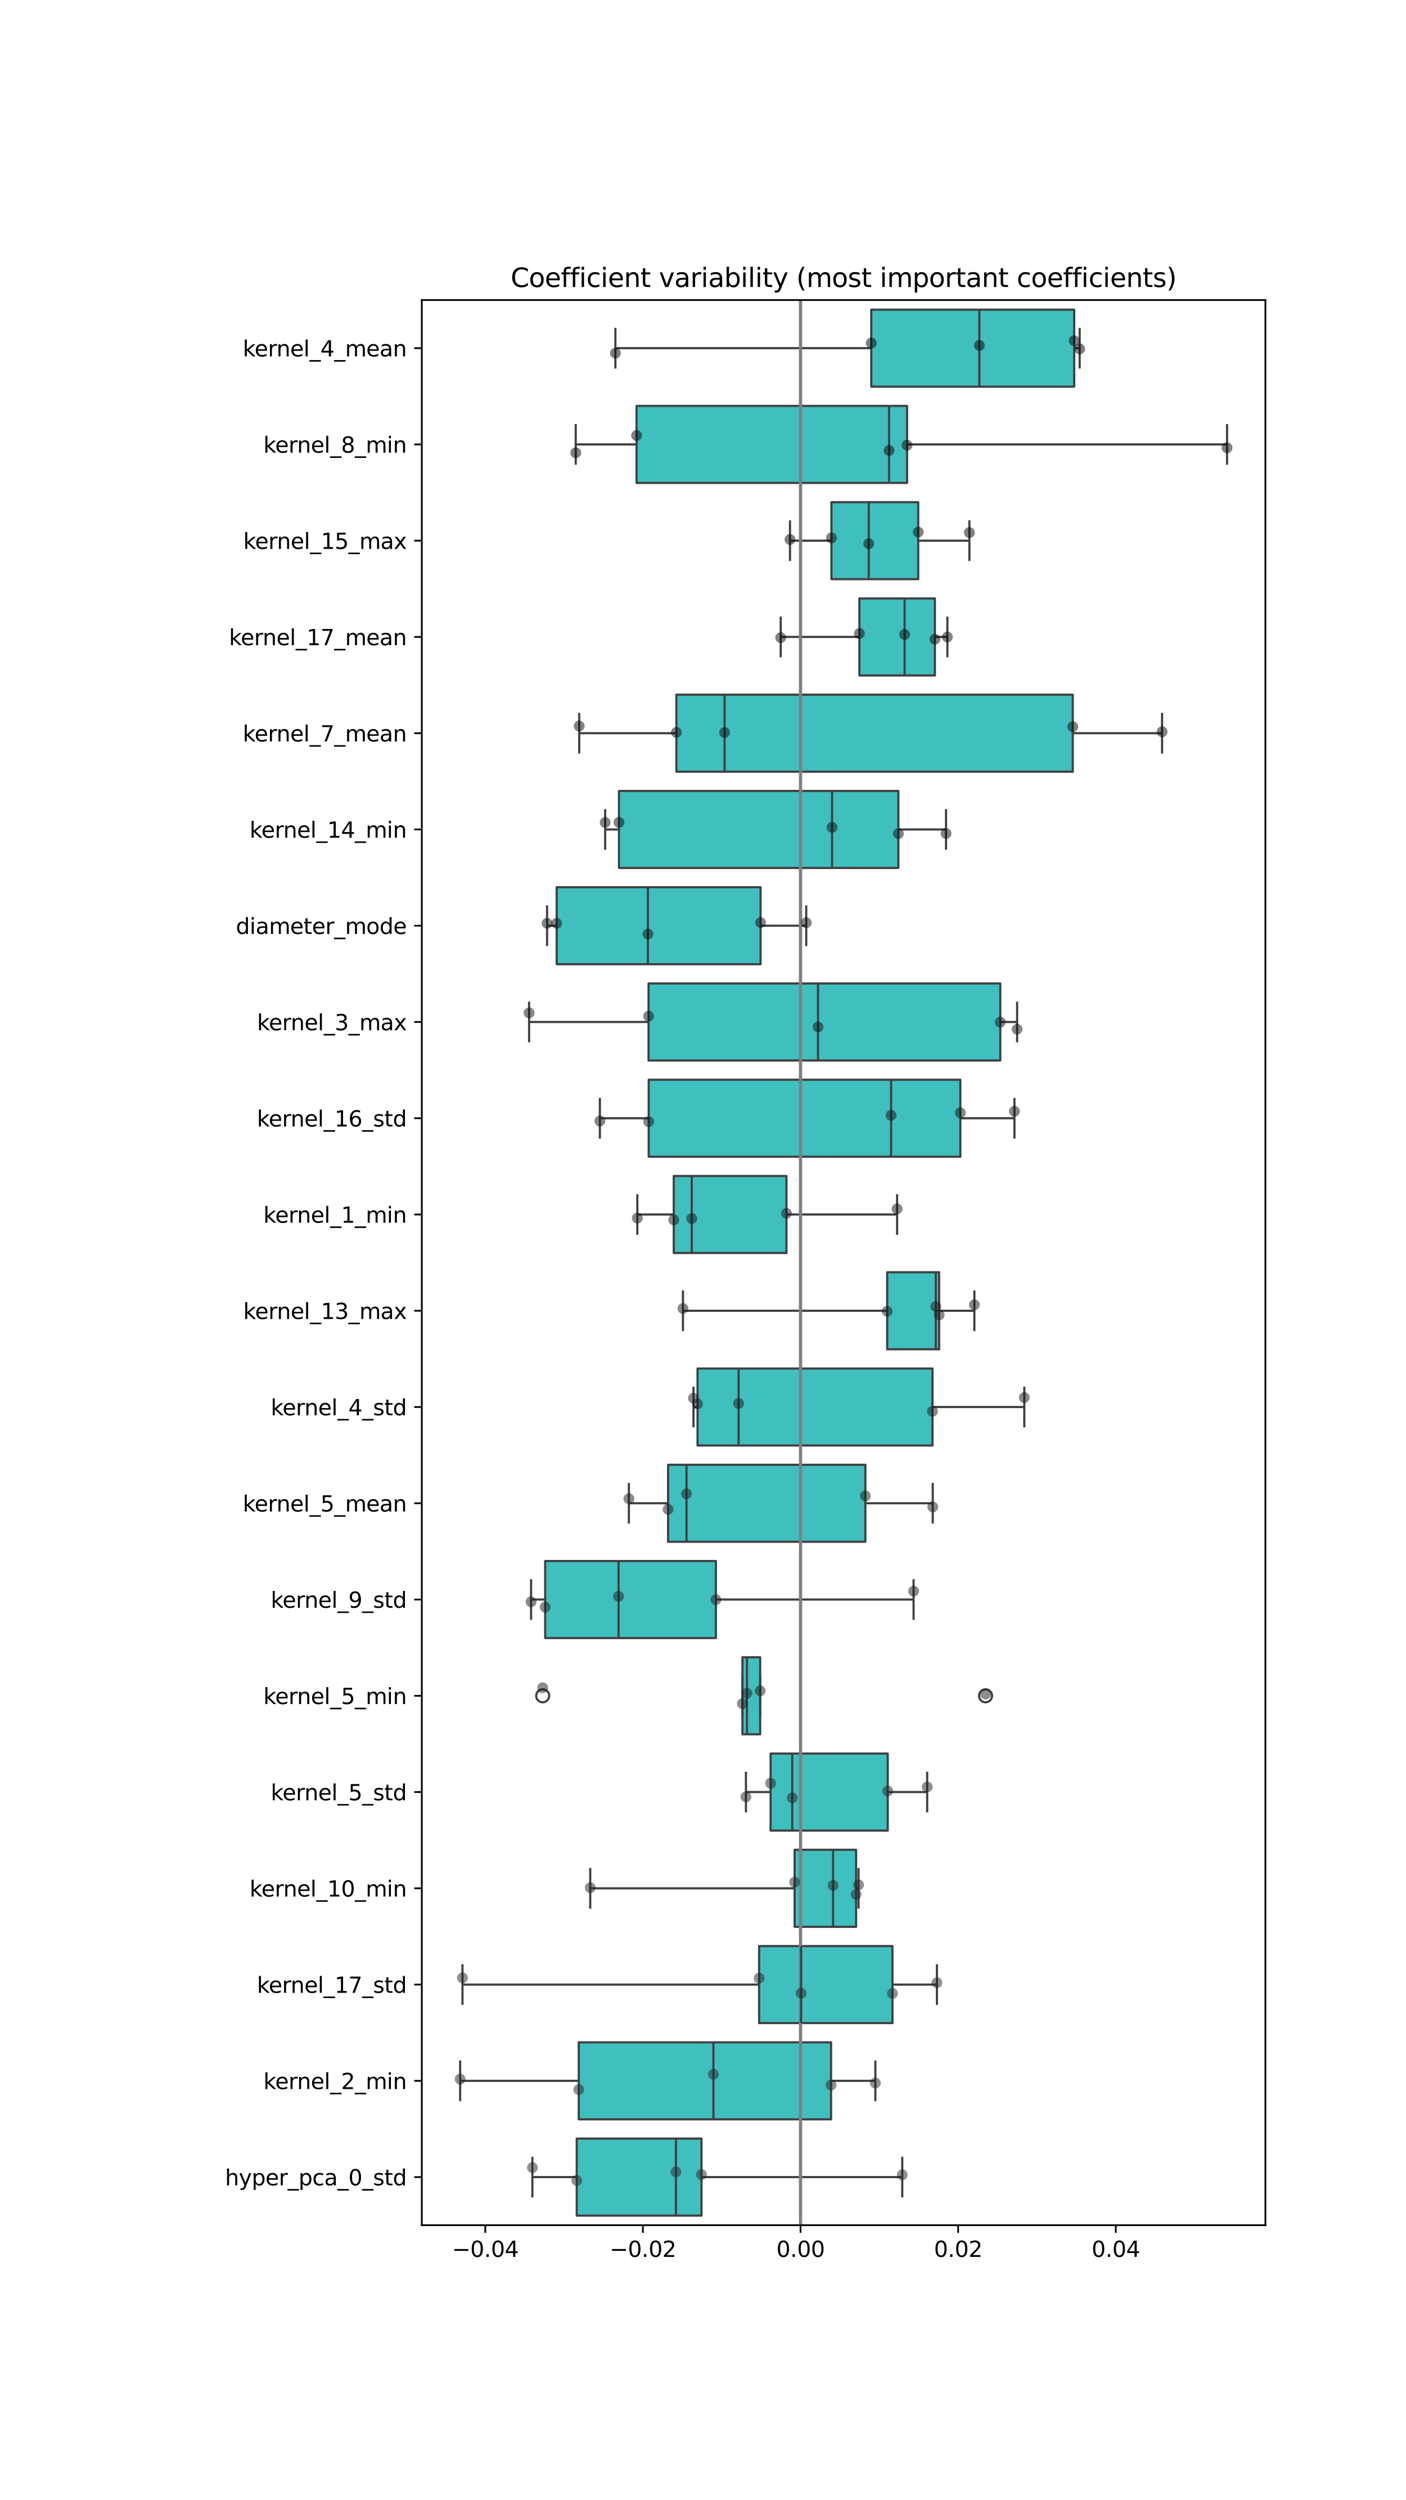 <?xml version="1.0" encoding="utf-8" standalone="no"?>
<!DOCTYPE svg PUBLIC "-//W3C//DTD SVG 1.1//EN"
  "http://www.w3.org/Graphics/SVG/1.1/DTD/svg11.dtd">
<svg xmlns:xlink="http://www.w3.org/1999/xlink" width="648pt" height="1152pt" viewBox="0 0 648 1152" xmlns="http://www.w3.org/2000/svg" version="1.1">
 <defs>
  <style type="text/css">*{stroke-linejoin: round; stroke-linecap: butt}</style>
 </defs>
 <g id="figure_1">
  <g id="patch_1">
   <path d="M 0 1152 
L 648 1152 
L 648 0 
L 0 0 
z
" style="fill: #ffffff"/>
  </g>
  <g id="axes_1">
   <g id="patch_2">
    <path d="M 194.4 1025.28 
L 583.2 1025.28 
L 583.2 138.24 
L 194.4 138.24 
z
" style="fill: #ffffff"/>
   </g>
   <g id="matplotlib.axis_1">
    <g id="xtick_1">
     <g id="line2d_1">
      <defs>
       <path id="mf39e593f7e" d="M 0 0 
L 0 3.5 
" style="stroke: #000000; stroke-width: 0.8"/>
      </defs>
      <g>
       <use xlink:href="#mf39e593f7e" x="223.659" y="1025.28" style="stroke: #000000; stroke-width: 0.8"/>
      </g>
     </g>
     <g id="text_1">
      <!-- −0.04 -->
      <g transform="translate(208.336 1039.878) scale(0.1 -0.1)">
       <defs>
        <path id="DejaVuSans-2212" d="M 678 2272 
L 4684 2272 
L 4684 1741 
L 678 1741 
L 678 2272 
z
" transform="scale(0.016)"/>
        <path id="DejaVuSans-30" d="M 2034 4250 
Q 1547 4250 1301 3770 
Q 1056 3291 1056 2328 
Q 1056 1369 1301 889 
Q 1547 409 2034 409 
Q 2525 409 2770 889 
Q 3016 1369 3016 2328 
Q 3016 3291 2770 3770 
Q 2525 4250 2034 4250 
z
M 2034 4750 
Q 2819 4750 3233 4129 
Q 3647 3509 3647 2328 
Q 3647 1150 3233 529 
Q 2819 -91 2034 -91 
Q 1250 -91 836 529 
Q 422 1150 422 2328 
Q 422 3509 836 4129 
Q 1250 4750 2034 4750 
z
" transform="scale(0.016)"/>
        <path id="DejaVuSans-2e" d="M 684 794 
L 1344 794 
L 1344 0 
L 684 0 
L 684 794 
z
" transform="scale(0.016)"/>
        <path id="DejaVuSans-34" d="M 2419 4116 
L 825 1625 
L 2419 1625 
L 2419 4116 
z
M 2253 4666 
L 3047 4666 
L 3047 1625 
L 3713 1625 
L 3713 1100 
L 3047 1100 
L 3047 0 
L 2419 0 
L 2419 1100 
L 313 1100 
L 313 1709 
L 2253 4666 
z
" transform="scale(0.016)"/>
       </defs>
       <use xlink:href="#DejaVuSans-2212"/>
       <use xlink:href="#DejaVuSans-30" x="83.789"/>
       <use xlink:href="#DejaVuSans-2e" x="147.412"/>
       <use xlink:href="#DejaVuSans-30" x="179.199"/>
       <use xlink:href="#DejaVuSans-34" x="242.822"/>
      </g>
     </g>
    </g>
    <g id="xtick_2">
     <g id="line2d_2">
      <g>
       <use xlink:href="#mf39e593f7e" x="296.304" y="1025.28" style="stroke: #000000; stroke-width: 0.8"/>
      </g>
     </g>
     <g id="text_2">
      <!-- −0.02 -->
      <g transform="translate(280.982 1039.878) scale(0.1 -0.1)">
       <defs>
        <path id="DejaVuSans-32" d="M 1228 531 
L 3431 531 
L 3431 0 
L 469 0 
L 469 531 
Q 828 903 1448 1529 
Q 2069 2156 2228 2338 
Q 2531 2678 2651 2914 
Q 2772 3150 2772 3378 
Q 2772 3750 2511 3984 
Q 2250 4219 1831 4219 
Q 1534 4219 1204 4116 
Q 875 4013 500 3803 
L 500 4441 
Q 881 4594 1212 4672 
Q 1544 4750 1819 4750 
Q 2544 4750 2975 4387 
Q 3406 4025 3406 3419 
Q 3406 3131 3298 2873 
Q 3191 2616 2906 2266 
Q 2828 2175 2409 1742 
Q 1991 1309 1228 531 
z
" transform="scale(0.016)"/>
       </defs>
       <use xlink:href="#DejaVuSans-2212"/>
       <use xlink:href="#DejaVuSans-30" x="83.789"/>
       <use xlink:href="#DejaVuSans-2e" x="147.412"/>
       <use xlink:href="#DejaVuSans-30" x="179.199"/>
       <use xlink:href="#DejaVuSans-32" x="242.822"/>
      </g>
     </g>
    </g>
    <g id="xtick_3">
     <g id="line2d_3">
      <g>
       <use xlink:href="#mf39e593f7e" x="368.95" y="1025.28" style="stroke: #000000; stroke-width: 0.8"/>
      </g>
     </g>
     <g id="text_3">
      <!-- 0.00 -->
      <g transform="translate(357.817 1039.878) scale(0.1 -0.1)">
       <use xlink:href="#DejaVuSans-30"/>
       <use xlink:href="#DejaVuSans-2e" x="63.623"/>
       <use xlink:href="#DejaVuSans-30" x="95.41"/>
       <use xlink:href="#DejaVuSans-30" x="159.033"/>
      </g>
     </g>
    </g>
    <g id="xtick_4">
     <g id="line2d_4">
      <g>
       <use xlink:href="#mf39e593f7e" x="441.595" y="1025.28" style="stroke: #000000; stroke-width: 0.8"/>
      </g>
     </g>
     <g id="text_4">
      <!-- 0.02 -->
      <g transform="translate(430.463 1039.878) scale(0.1 -0.1)">
       <use xlink:href="#DejaVuSans-30"/>
       <use xlink:href="#DejaVuSans-2e" x="63.623"/>
       <use xlink:href="#DejaVuSans-30" x="95.41"/>
       <use xlink:href="#DejaVuSans-32" x="159.033"/>
      </g>
     </g>
    </g>
    <g id="xtick_5">
     <g id="line2d_5">
      <g>
       <use xlink:href="#mf39e593f7e" x="514.241" y="1025.28" style="stroke: #000000; stroke-width: 0.8"/>
      </g>
     </g>
     <g id="text_5">
      <!-- 0.04 -->
      <g transform="translate(503.108 1039.878) scale(0.1 -0.1)">
       <use xlink:href="#DejaVuSans-30"/>
       <use xlink:href="#DejaVuSans-2e" x="63.623"/>
       <use xlink:href="#DejaVuSans-30" x="95.41"/>
       <use xlink:href="#DejaVuSans-34" x="159.033"/>
      </g>
     </g>
    </g>
   </g>
   <g id="matplotlib.axis_2">
    <g id="ytick_1">
     <g id="line2d_6">
      <defs>
       <path id="mba29609ea2" d="M 0 0 
L -3.5 0 
" style="stroke: #000000; stroke-width: 0.8"/>
      </defs>
      <g>
       <use xlink:href="#mba29609ea2" x="194.4" y="160.416" style="stroke: #000000; stroke-width: 0.8"/>
      </g>
     </g>
     <g id="text_6">
      <!-- kernel_4_mean -->
      <g transform="translate(111.892 164.215) scale(0.1 -0.1)">
       <defs>
        <path id="DejaVuSans-6b" d="M 581 4863 
L 1159 4863 
L 1159 1991 
L 2875 3500 
L 3609 3500 
L 1753 1863 
L 3688 0 
L 2938 0 
L 1159 1709 
L 1159 0 
L 581 0 
L 581 4863 
z
" transform="scale(0.016)"/>
        <path id="DejaVuSans-65" d="M 3597 1894 
L 3597 1613 
L 953 1613 
Q 991 1019 1311 708 
Q 1631 397 2203 397 
Q 2534 397 2845 478 
Q 3156 559 3463 722 
L 3463 178 
Q 3153 47 2828 -22 
Q 2503 -91 2169 -91 
Q 1331 -91 842 396 
Q 353 884 353 1716 
Q 353 2575 817 3079 
Q 1281 3584 2069 3584 
Q 2775 3584 3186 3129 
Q 3597 2675 3597 1894 
z
M 3022 2063 
Q 3016 2534 2758 2815 
Q 2500 3097 2075 3097 
Q 1594 3097 1305 2825 
Q 1016 2553 972 2059 
L 3022 2063 
z
" transform="scale(0.016)"/>
        <path id="DejaVuSans-72" d="M 2631 2963 
Q 2534 3019 2420 3045 
Q 2306 3072 2169 3072 
Q 1681 3072 1420 2755 
Q 1159 2438 1159 1844 
L 1159 0 
L 581 0 
L 581 3500 
L 1159 3500 
L 1159 2956 
Q 1341 3275 1631 3429 
Q 1922 3584 2338 3584 
Q 2397 3584 2469 3576 
Q 2541 3569 2628 3553 
L 2631 2963 
z
" transform="scale(0.016)"/>
        <path id="DejaVuSans-6e" d="M 3513 2113 
L 3513 0 
L 2938 0 
L 2938 2094 
Q 2938 2591 2744 2837 
Q 2550 3084 2163 3084 
Q 1697 3084 1428 2787 
Q 1159 2491 1159 1978 
L 1159 0 
L 581 0 
L 581 3500 
L 1159 3500 
L 1159 2956 
Q 1366 3272 1645 3428 
Q 1925 3584 2291 3584 
Q 2894 3584 3203 3211 
Q 3513 2838 3513 2113 
z
" transform="scale(0.016)"/>
        <path id="DejaVuSans-6c" d="M 603 4863 
L 1178 4863 
L 1178 0 
L 603 0 
L 603 4863 
z
" transform="scale(0.016)"/>
        <path id="DejaVuSans-5f" d="M 3263 -1063 
L 3263 -1509 
L -63 -1509 
L -63 -1063 
L 3263 -1063 
z
" transform="scale(0.016)"/>
        <path id="DejaVuSans-6d" d="M 3328 2828 
Q 3544 3216 3844 3400 
Q 4144 3584 4550 3584 
Q 5097 3584 5394 3201 
Q 5691 2819 5691 2113 
L 5691 0 
L 5113 0 
L 5113 2094 
Q 5113 2597 4934 2840 
Q 4756 3084 4391 3084 
Q 3944 3084 3684 2787 
Q 3425 2491 3425 1978 
L 3425 0 
L 2847 0 
L 2847 2094 
Q 2847 2600 2669 2842 
Q 2491 3084 2119 3084 
Q 1678 3084 1418 2786 
Q 1159 2488 1159 1978 
L 1159 0 
L 581 0 
L 581 3500 
L 1159 3500 
L 1159 2956 
Q 1356 3278 1631 3431 
Q 1906 3584 2284 3584 
Q 2666 3584 2933 3390 
Q 3200 3197 3328 2828 
z
" transform="scale(0.016)"/>
        <path id="DejaVuSans-61" d="M 2194 1759 
Q 1497 1759 1228 1600 
Q 959 1441 959 1056 
Q 959 750 1161 570 
Q 1363 391 1709 391 
Q 2188 391 2477 730 
Q 2766 1069 2766 1631 
L 2766 1759 
L 2194 1759 
z
M 3341 1997 
L 3341 0 
L 2766 0 
L 2766 531 
Q 2569 213 2275 61 
Q 1981 -91 1556 -91 
Q 1019 -91 701 211 
Q 384 513 384 1019 
Q 384 1609 779 1909 
Q 1175 2209 1959 2209 
L 2766 2209 
L 2766 2266 
Q 2766 2663 2505 2880 
Q 2244 3097 1772 3097 
Q 1472 3097 1187 3025 
Q 903 2953 641 2809 
L 641 3341 
Q 956 3463 1253 3523 
Q 1550 3584 1831 3584 
Q 2591 3584 2966 3190 
Q 3341 2797 3341 1997 
z
" transform="scale(0.016)"/>
       </defs>
       <use xlink:href="#DejaVuSans-6b"/>
       <use xlink:href="#DejaVuSans-65" x="54.285"/>
       <use xlink:href="#DejaVuSans-72" x="115.809"/>
       <use xlink:href="#DejaVuSans-6e" x="155.172"/>
       <use xlink:href="#DejaVuSans-65" x="218.551"/>
       <use xlink:href="#DejaVuSans-6c" x="280.074"/>
       <use xlink:href="#DejaVuSans-5f" x="307.857"/>
       <use xlink:href="#DejaVuSans-34" x="357.857"/>
       <use xlink:href="#DejaVuSans-5f" x="421.48"/>
       <use xlink:href="#DejaVuSans-6d" x="471.48"/>
       <use xlink:href="#DejaVuSans-65" x="568.893"/>
       <use xlink:href="#DejaVuSans-61" x="630.416"/>
       <use xlink:href="#DejaVuSans-6e" x="691.695"/>
      </g>
     </g>
    </g>
    <g id="ytick_2">
     <g id="line2d_7">
      <g>
       <use xlink:href="#mba29609ea2" x="194.4" y="204.768" style="stroke: #000000; stroke-width: 0.8"/>
      </g>
     </g>
     <g id="text_7">
      <!-- kernel_8_min -->
      <g transform="translate(121.395 208.567) scale(0.1 -0.1)">
       <defs>
        <path id="DejaVuSans-38" d="M 2034 2216 
Q 1584 2216 1326 1975 
Q 1069 1734 1069 1313 
Q 1069 891 1326 650 
Q 1584 409 2034 409 
Q 2484 409 2743 651 
Q 3003 894 3003 1313 
Q 3003 1734 2745 1975 
Q 2488 2216 2034 2216 
z
M 1403 2484 
Q 997 2584 770 2862 
Q 544 3141 544 3541 
Q 544 4100 942 4425 
Q 1341 4750 2034 4750 
Q 2731 4750 3128 4425 
Q 3525 4100 3525 3541 
Q 3525 3141 3298 2862 
Q 3072 2584 2669 2484 
Q 3125 2378 3379 2068 
Q 3634 1759 3634 1313 
Q 3634 634 3220 271 
Q 2806 -91 2034 -91 
Q 1263 -91 848 271 
Q 434 634 434 1313 
Q 434 1759 690 2068 
Q 947 2378 1403 2484 
z
M 1172 3481 
Q 1172 3119 1398 2916 
Q 1625 2713 2034 2713 
Q 2441 2713 2670 2916 
Q 2900 3119 2900 3481 
Q 2900 3844 2670 4047 
Q 2441 4250 2034 4250 
Q 1625 4250 1398 4047 
Q 1172 3844 1172 3481 
z
" transform="scale(0.016)"/>
        <path id="DejaVuSans-69" d="M 603 3500 
L 1178 3500 
L 1178 0 
L 603 0 
L 603 3500 
z
M 603 4863 
L 1178 4863 
L 1178 4134 
L 603 4134 
L 603 4863 
z
" transform="scale(0.016)"/>
       </defs>
       <use xlink:href="#DejaVuSans-6b"/>
       <use xlink:href="#DejaVuSans-65" x="54.285"/>
       <use xlink:href="#DejaVuSans-72" x="115.809"/>
       <use xlink:href="#DejaVuSans-6e" x="155.172"/>
       <use xlink:href="#DejaVuSans-65" x="218.551"/>
       <use xlink:href="#DejaVuSans-6c" x="280.074"/>
       <use xlink:href="#DejaVuSans-5f" x="307.857"/>
       <use xlink:href="#DejaVuSans-38" x="357.857"/>
       <use xlink:href="#DejaVuSans-5f" x="421.48"/>
       <use xlink:href="#DejaVuSans-6d" x="471.48"/>
       <use xlink:href="#DejaVuSans-69" x="568.893"/>
       <use xlink:href="#DejaVuSans-6e" x="596.676"/>
      </g>
     </g>
    </g>
    <g id="ytick_3">
     <g id="line2d_8">
      <g>
       <use xlink:href="#mba29609ea2" x="194.4" y="249.12" style="stroke: #000000; stroke-width: 0.8"/>
      </g>
     </g>
     <g id="text_8">
      <!-- kernel_15_max -->
      <g transform="translate(112.102 252.919) scale(0.1 -0.1)">
       <defs>
        <path id="DejaVuSans-31" d="M 794 531 
L 1825 531 
L 1825 4091 
L 703 3866 
L 703 4441 
L 1819 4666 
L 2450 4666 
L 2450 531 
L 3481 531 
L 3481 0 
L 794 0 
L 794 531 
z
" transform="scale(0.016)"/>
        <path id="DejaVuSans-35" d="M 691 4666 
L 3169 4666 
L 3169 4134 
L 1269 4134 
L 1269 2991 
Q 1406 3038 1543 3061 
Q 1681 3084 1819 3084 
Q 2600 3084 3056 2656 
Q 3513 2228 3513 1497 
Q 3513 744 3044 326 
Q 2575 -91 1722 -91 
Q 1428 -91 1123 -41 
Q 819 9 494 109 
L 494 744 
Q 775 591 1075 516 
Q 1375 441 1709 441 
Q 2250 441 2565 725 
Q 2881 1009 2881 1497 
Q 2881 1984 2565 2268 
Q 2250 2553 1709 2553 
Q 1456 2553 1204 2497 
Q 953 2441 691 2322 
L 691 4666 
z
" transform="scale(0.016)"/>
        <path id="DejaVuSans-78" d="M 3513 3500 
L 2247 1797 
L 3578 0 
L 2900 0 
L 1881 1375 
L 863 0 
L 184 0 
L 1544 1831 
L 300 3500 
L 978 3500 
L 1906 2253 
L 2834 3500 
L 3513 3500 
z
" transform="scale(0.016)"/>
       </defs>
       <use xlink:href="#DejaVuSans-6b"/>
       <use xlink:href="#DejaVuSans-65" x="54.285"/>
       <use xlink:href="#DejaVuSans-72" x="115.809"/>
       <use xlink:href="#DejaVuSans-6e" x="155.172"/>
       <use xlink:href="#DejaVuSans-65" x="218.551"/>
       <use xlink:href="#DejaVuSans-6c" x="280.074"/>
       <use xlink:href="#DejaVuSans-5f" x="307.857"/>
       <use xlink:href="#DejaVuSans-31" x="357.857"/>
       <use xlink:href="#DejaVuSans-35" x="421.48"/>
       <use xlink:href="#DejaVuSans-5f" x="485.104"/>
       <use xlink:href="#DejaVuSans-6d" x="535.104"/>
       <use xlink:href="#DejaVuSans-61" x="632.516"/>
       <use xlink:href="#DejaVuSans-78" x="693.795"/>
      </g>
     </g>
    </g>
    <g id="ytick_4">
     <g id="line2d_9">
      <g>
       <use xlink:href="#mba29609ea2" x="194.4" y="293.472" style="stroke: #000000; stroke-width: 0.8"/>
      </g>
     </g>
     <g id="text_9">
      <!-- kernel_17_mean -->
      <g transform="translate(105.53 297.271) scale(0.1 -0.1)">
       <defs>
        <path id="DejaVuSans-37" d="M 525 4666 
L 3525 4666 
L 3525 4397 
L 1831 0 
L 1172 0 
L 2766 4134 
L 525 4134 
L 525 4666 
z
" transform="scale(0.016)"/>
       </defs>
       <use xlink:href="#DejaVuSans-6b"/>
       <use xlink:href="#DejaVuSans-65" x="54.285"/>
       <use xlink:href="#DejaVuSans-72" x="115.809"/>
       <use xlink:href="#DejaVuSans-6e" x="155.172"/>
       <use xlink:href="#DejaVuSans-65" x="218.551"/>
       <use xlink:href="#DejaVuSans-6c" x="280.074"/>
       <use xlink:href="#DejaVuSans-5f" x="307.857"/>
       <use xlink:href="#DejaVuSans-31" x="357.857"/>
       <use xlink:href="#DejaVuSans-37" x="421.48"/>
       <use xlink:href="#DejaVuSans-5f" x="485.104"/>
       <use xlink:href="#DejaVuSans-6d" x="535.104"/>
       <use xlink:href="#DejaVuSans-65" x="632.516"/>
       <use xlink:href="#DejaVuSans-61" x="694.039"/>
       <use xlink:href="#DejaVuSans-6e" x="755.318"/>
      </g>
     </g>
    </g>
    <g id="ytick_5">
     <g id="line2d_10">
      <g>
       <use xlink:href="#mba29609ea2" x="194.4" y="337.824" style="stroke: #000000; stroke-width: 0.8"/>
      </g>
     </g>
     <g id="text_10">
      <!-- kernel_7_mean -->
      <g transform="translate(111.892 341.623) scale(0.1 -0.1)">
       <use xlink:href="#DejaVuSans-6b"/>
       <use xlink:href="#DejaVuSans-65" x="54.285"/>
       <use xlink:href="#DejaVuSans-72" x="115.809"/>
       <use xlink:href="#DejaVuSans-6e" x="155.172"/>
       <use xlink:href="#DejaVuSans-65" x="218.551"/>
       <use xlink:href="#DejaVuSans-6c" x="280.074"/>
       <use xlink:href="#DejaVuSans-5f" x="307.857"/>
       <use xlink:href="#DejaVuSans-37" x="357.857"/>
       <use xlink:href="#DejaVuSans-5f" x="421.48"/>
       <use xlink:href="#DejaVuSans-6d" x="471.48"/>
       <use xlink:href="#DejaVuSans-65" x="568.893"/>
       <use xlink:href="#DejaVuSans-61" x="630.416"/>
       <use xlink:href="#DejaVuSans-6e" x="691.695"/>
      </g>
     </g>
    </g>
    <g id="ytick_6">
     <g id="line2d_11">
      <g>
       <use xlink:href="#mba29609ea2" x="194.4" y="382.176" style="stroke: #000000; stroke-width: 0.8"/>
      </g>
     </g>
     <g id="text_11">
      <!-- kernel_14_min -->
      <g transform="translate(115.033 385.975) scale(0.1 -0.1)">
       <use xlink:href="#DejaVuSans-6b"/>
       <use xlink:href="#DejaVuSans-65" x="54.285"/>
       <use xlink:href="#DejaVuSans-72" x="115.809"/>
       <use xlink:href="#DejaVuSans-6e" x="155.172"/>
       <use xlink:href="#DejaVuSans-65" x="218.551"/>
       <use xlink:href="#DejaVuSans-6c" x="280.074"/>
       <use xlink:href="#DejaVuSans-5f" x="307.857"/>
       <use xlink:href="#DejaVuSans-31" x="357.857"/>
       <use xlink:href="#DejaVuSans-34" x="421.48"/>
       <use xlink:href="#DejaVuSans-5f" x="485.104"/>
       <use xlink:href="#DejaVuSans-6d" x="535.104"/>
       <use xlink:href="#DejaVuSans-69" x="632.516"/>
       <use xlink:href="#DejaVuSans-6e" x="660.299"/>
      </g>
     </g>
    </g>
    <g id="ytick_7">
     <g id="line2d_12">
      <g>
       <use xlink:href="#mba29609ea2" x="194.4" y="426.528" style="stroke: #000000; stroke-width: 0.8"/>
      </g>
     </g>
     <g id="text_12">
      <!-- diameter_mode -->
      <g transform="translate(108.706 430.327) scale(0.1 -0.1)">
       <defs>
        <path id="DejaVuSans-64" d="M 2906 2969 
L 2906 4863 
L 3481 4863 
L 3481 0 
L 2906 0 
L 2906 525 
Q 2725 213 2448 61 
Q 2172 -91 1784 -91 
Q 1150 -91 751 415 
Q 353 922 353 1747 
Q 353 2572 751 3078 
Q 1150 3584 1784 3584 
Q 2172 3584 2448 3432 
Q 2725 3281 2906 2969 
z
M 947 1747 
Q 947 1113 1208 752 
Q 1469 391 1925 391 
Q 2381 391 2643 752 
Q 2906 1113 2906 1747 
Q 2906 2381 2643 2742 
Q 2381 3103 1925 3103 
Q 1469 3103 1208 2742 
Q 947 2381 947 1747 
z
" transform="scale(0.016)"/>
        <path id="DejaVuSans-74" d="M 1172 4494 
L 1172 3500 
L 2356 3500 
L 2356 3053 
L 1172 3053 
L 1172 1153 
Q 1172 725 1289 603 
Q 1406 481 1766 481 
L 2356 481 
L 2356 0 
L 1766 0 
Q 1100 0 847 248 
Q 594 497 594 1153 
L 594 3053 
L 172 3053 
L 172 3500 
L 594 3500 
L 594 4494 
L 1172 4494 
z
" transform="scale(0.016)"/>
        <path id="DejaVuSans-6f" d="M 1959 3097 
Q 1497 3097 1228 2736 
Q 959 2375 959 1747 
Q 959 1119 1226 758 
Q 1494 397 1959 397 
Q 2419 397 2687 759 
Q 2956 1122 2956 1747 
Q 2956 2369 2687 2733 
Q 2419 3097 1959 3097 
z
M 1959 3584 
Q 2709 3584 3137 3096 
Q 3566 2609 3566 1747 
Q 3566 888 3137 398 
Q 2709 -91 1959 -91 
Q 1206 -91 779 398 
Q 353 888 353 1747 
Q 353 2609 779 3096 
Q 1206 3584 1959 3584 
z
" transform="scale(0.016)"/>
       </defs>
       <use xlink:href="#DejaVuSans-64"/>
       <use xlink:href="#DejaVuSans-69" x="63.477"/>
       <use xlink:href="#DejaVuSans-61" x="91.26"/>
       <use xlink:href="#DejaVuSans-6d" x="152.539"/>
       <use xlink:href="#DejaVuSans-65" x="249.951"/>
       <use xlink:href="#DejaVuSans-74" x="311.475"/>
       <use xlink:href="#DejaVuSans-65" x="350.684"/>
       <use xlink:href="#DejaVuSans-72" x="412.207"/>
       <use xlink:href="#DejaVuSans-5f" x="453.32"/>
       <use xlink:href="#DejaVuSans-6d" x="503.32"/>
       <use xlink:href="#DejaVuSans-6f" x="600.732"/>
       <use xlink:href="#DejaVuSans-64" x="661.914"/>
       <use xlink:href="#DejaVuSans-65" x="725.391"/>
      </g>
     </g>
    </g>
    <g id="ytick_8">
     <g id="line2d_13">
      <g>
       <use xlink:href="#mba29609ea2" x="194.4" y="470.88" style="stroke: #000000; stroke-width: 0.8"/>
      </g>
     </g>
     <g id="text_13">
      <!-- kernel_3_max -->
      <g transform="translate(118.464 474.679) scale(0.1 -0.1)">
       <defs>
        <path id="DejaVuSans-33" d="M 2597 2516 
Q 3050 2419 3304 2112 
Q 3559 1806 3559 1356 
Q 3559 666 3084 287 
Q 2609 -91 1734 -91 
Q 1441 -91 1130 -33 
Q 819 25 488 141 
L 488 750 
Q 750 597 1062 519 
Q 1375 441 1716 441 
Q 2309 441 2620 675 
Q 2931 909 2931 1356 
Q 2931 1769 2642 2001 
Q 2353 2234 1838 2234 
L 1294 2234 
L 1294 2753 
L 1863 2753 
Q 2328 2753 2575 2939 
Q 2822 3125 2822 3475 
Q 2822 3834 2567 4026 
Q 2313 4219 1838 4219 
Q 1578 4219 1281 4162 
Q 984 4106 628 3988 
L 628 4550 
Q 988 4650 1302 4700 
Q 1616 4750 1894 4750 
Q 2613 4750 3031 4423 
Q 3450 4097 3450 3541 
Q 3450 3153 3228 2886 
Q 3006 2619 2597 2516 
z
" transform="scale(0.016)"/>
       </defs>
       <use xlink:href="#DejaVuSans-6b"/>
       <use xlink:href="#DejaVuSans-65" x="54.285"/>
       <use xlink:href="#DejaVuSans-72" x="115.809"/>
       <use xlink:href="#DejaVuSans-6e" x="155.172"/>
       <use xlink:href="#DejaVuSans-65" x="218.551"/>
       <use xlink:href="#DejaVuSans-6c" x="280.074"/>
       <use xlink:href="#DejaVuSans-5f" x="307.857"/>
       <use xlink:href="#DejaVuSans-33" x="357.857"/>
       <use xlink:href="#DejaVuSans-5f" x="421.48"/>
       <use xlink:href="#DejaVuSans-6d" x="471.48"/>
       <use xlink:href="#DejaVuSans-61" x="568.893"/>
       <use xlink:href="#DejaVuSans-78" x="630.172"/>
      </g>
     </g>
    </g>
    <g id="ytick_9">
     <g id="line2d_14">
      <g>
       <use xlink:href="#mba29609ea2" x="194.4" y="515.232" style="stroke: #000000; stroke-width: 0.8"/>
      </g>
     </g>
     <g id="text_14">
      <!-- kernel_16_std -->
      <g transform="translate(118.411 519.031) scale(0.1 -0.1)">
       <defs>
        <path id="DejaVuSans-36" d="M 2113 2584 
Q 1688 2584 1439 2293 
Q 1191 2003 1191 1497 
Q 1191 994 1439 701 
Q 1688 409 2113 409 
Q 2538 409 2786 701 
Q 3034 994 3034 1497 
Q 3034 2003 2786 2293 
Q 2538 2584 2113 2584 
z
M 3366 4563 
L 3366 3988 
Q 3128 4100 2886 4159 
Q 2644 4219 2406 4219 
Q 1781 4219 1451 3797 
Q 1122 3375 1075 2522 
Q 1259 2794 1537 2939 
Q 1816 3084 2150 3084 
Q 2853 3084 3261 2657 
Q 3669 2231 3669 1497 
Q 3669 778 3244 343 
Q 2819 -91 2113 -91 
Q 1303 -91 875 529 
Q 447 1150 447 2328 
Q 447 3434 972 4092 
Q 1497 4750 2381 4750 
Q 2619 4750 2861 4703 
Q 3103 4656 3366 4563 
z
" transform="scale(0.016)"/>
        <path id="DejaVuSans-73" d="M 2834 3397 
L 2834 2853 
Q 2591 2978 2328 3040 
Q 2066 3103 1784 3103 
Q 1356 3103 1142 2972 
Q 928 2841 928 2578 
Q 928 2378 1081 2264 
Q 1234 2150 1697 2047 
L 1894 2003 
Q 2506 1872 2764 1633 
Q 3022 1394 3022 966 
Q 3022 478 2636 193 
Q 2250 -91 1575 -91 
Q 1294 -91 989 -36 
Q 684 19 347 128 
L 347 722 
Q 666 556 975 473 
Q 1284 391 1588 391 
Q 1994 391 2212 530 
Q 2431 669 2431 922 
Q 2431 1156 2273 1281 
Q 2116 1406 1581 1522 
L 1381 1569 
Q 847 1681 609 1914 
Q 372 2147 372 2553 
Q 372 3047 722 3315 
Q 1072 3584 1716 3584 
Q 2034 3584 2315 3537 
Q 2597 3491 2834 3397 
z
" transform="scale(0.016)"/>
       </defs>
       <use xlink:href="#DejaVuSans-6b"/>
       <use xlink:href="#DejaVuSans-65" x="54.285"/>
       <use xlink:href="#DejaVuSans-72" x="115.809"/>
       <use xlink:href="#DejaVuSans-6e" x="155.172"/>
       <use xlink:href="#DejaVuSans-65" x="218.551"/>
       <use xlink:href="#DejaVuSans-6c" x="280.074"/>
       <use xlink:href="#DejaVuSans-5f" x="307.857"/>
       <use xlink:href="#DejaVuSans-31" x="357.857"/>
       <use xlink:href="#DejaVuSans-36" x="421.48"/>
       <use xlink:href="#DejaVuSans-5f" x="485.104"/>
       <use xlink:href="#DejaVuSans-73" x="535.104"/>
       <use xlink:href="#DejaVuSans-74" x="587.203"/>
       <use xlink:href="#DejaVuSans-64" x="626.412"/>
      </g>
     </g>
    </g>
    <g id="ytick_10">
     <g id="line2d_15">
      <g>
       <use xlink:href="#mba29609ea2" x="194.4" y="559.584" style="stroke: #000000; stroke-width: 0.8"/>
      </g>
     </g>
     <g id="text_15">
      <!-- kernel_1_min -->
      <g transform="translate(121.395 563.383) scale(0.1 -0.1)">
       <use xlink:href="#DejaVuSans-6b"/>
       <use xlink:href="#DejaVuSans-65" x="54.285"/>
       <use xlink:href="#DejaVuSans-72" x="115.809"/>
       <use xlink:href="#DejaVuSans-6e" x="155.172"/>
       <use xlink:href="#DejaVuSans-65" x="218.551"/>
       <use xlink:href="#DejaVuSans-6c" x="280.074"/>
       <use xlink:href="#DejaVuSans-5f" x="307.857"/>
       <use xlink:href="#DejaVuSans-31" x="357.857"/>
       <use xlink:href="#DejaVuSans-5f" x="421.48"/>
       <use xlink:href="#DejaVuSans-6d" x="471.48"/>
       <use xlink:href="#DejaVuSans-69" x="568.893"/>
       <use xlink:href="#DejaVuSans-6e" x="596.676"/>
      </g>
     </g>
    </g>
    <g id="ytick_11">
     <g id="line2d_16">
      <g>
       <use xlink:href="#mba29609ea2" x="194.4" y="603.936" style="stroke: #000000; stroke-width: 0.8"/>
      </g>
     </g>
     <g id="text_16">
      <!-- kernel_13_max -->
      <g transform="translate(112.102 607.735) scale(0.1 -0.1)">
       <use xlink:href="#DejaVuSans-6b"/>
       <use xlink:href="#DejaVuSans-65" x="54.285"/>
       <use xlink:href="#DejaVuSans-72" x="115.809"/>
       <use xlink:href="#DejaVuSans-6e" x="155.172"/>
       <use xlink:href="#DejaVuSans-65" x="218.551"/>
       <use xlink:href="#DejaVuSans-6c" x="280.074"/>
       <use xlink:href="#DejaVuSans-5f" x="307.857"/>
       <use xlink:href="#DejaVuSans-31" x="357.857"/>
       <use xlink:href="#DejaVuSans-33" x="421.48"/>
       <use xlink:href="#DejaVuSans-5f" x="485.104"/>
       <use xlink:href="#DejaVuSans-6d" x="535.104"/>
       <use xlink:href="#DejaVuSans-61" x="632.516"/>
       <use xlink:href="#DejaVuSans-78" x="693.795"/>
      </g>
     </g>
    </g>
    <g id="ytick_12">
     <g id="line2d_17">
      <g>
       <use xlink:href="#mba29609ea2" x="194.4" y="648.288" style="stroke: #000000; stroke-width: 0.8"/>
      </g>
     </g>
     <g id="text_17">
      <!-- kernel_4_std -->
      <g transform="translate(124.773 652.087) scale(0.1 -0.1)">
       <use xlink:href="#DejaVuSans-6b"/>
       <use xlink:href="#DejaVuSans-65" x="54.285"/>
       <use xlink:href="#DejaVuSans-72" x="115.809"/>
       <use xlink:href="#DejaVuSans-6e" x="155.172"/>
       <use xlink:href="#DejaVuSans-65" x="218.551"/>
       <use xlink:href="#DejaVuSans-6c" x="280.074"/>
       <use xlink:href="#DejaVuSans-5f" x="307.857"/>
       <use xlink:href="#DejaVuSans-34" x="357.857"/>
       <use xlink:href="#DejaVuSans-5f" x="421.48"/>
       <use xlink:href="#DejaVuSans-73" x="471.48"/>
       <use xlink:href="#DejaVuSans-74" x="523.58"/>
       <use xlink:href="#DejaVuSans-64" x="562.789"/>
      </g>
     </g>
    </g>
    <g id="ytick_13">
     <g id="line2d_18">
      <g>
       <use xlink:href="#mba29609ea2" x="194.4" y="692.64" style="stroke: #000000; stroke-width: 0.8"/>
      </g>
     </g>
     <g id="text_18">
      <!-- kernel_5_mean -->
      <g transform="translate(111.892 696.439) scale(0.1 -0.1)">
       <use xlink:href="#DejaVuSans-6b"/>
       <use xlink:href="#DejaVuSans-65" x="54.285"/>
       <use xlink:href="#DejaVuSans-72" x="115.809"/>
       <use xlink:href="#DejaVuSans-6e" x="155.172"/>
       <use xlink:href="#DejaVuSans-65" x="218.551"/>
       <use xlink:href="#DejaVuSans-6c" x="280.074"/>
       <use xlink:href="#DejaVuSans-5f" x="307.857"/>
       <use xlink:href="#DejaVuSans-35" x="357.857"/>
       <use xlink:href="#DejaVuSans-5f" x="421.48"/>
       <use xlink:href="#DejaVuSans-6d" x="471.48"/>
       <use xlink:href="#DejaVuSans-65" x="568.893"/>
       <use xlink:href="#DejaVuSans-61" x="630.416"/>
       <use xlink:href="#DejaVuSans-6e" x="691.695"/>
      </g>
     </g>
    </g>
    <g id="ytick_14">
     <g id="line2d_19">
      <g>
       <use xlink:href="#mba29609ea2" x="194.4" y="736.992" style="stroke: #000000; stroke-width: 0.8"/>
      </g>
     </g>
     <g id="text_19">
      <!-- kernel_9_std -->
      <g transform="translate(124.773 740.791) scale(0.1 -0.1)">
       <defs>
        <path id="DejaVuSans-39" d="M 703 97 
L 703 672 
Q 941 559 1184 500 
Q 1428 441 1663 441 
Q 2288 441 2617 861 
Q 2947 1281 2994 2138 
Q 2813 1869 2534 1725 
Q 2256 1581 1919 1581 
Q 1219 1581 811 2004 
Q 403 2428 403 3163 
Q 403 3881 828 4315 
Q 1253 4750 1959 4750 
Q 2769 4750 3195 4129 
Q 3622 3509 3622 2328 
Q 3622 1225 3098 567 
Q 2575 -91 1691 -91 
Q 1453 -91 1209 -44 
Q 966 3 703 97 
z
M 1959 2075 
Q 2384 2075 2632 2365 
Q 2881 2656 2881 3163 
Q 2881 3666 2632 3958 
Q 2384 4250 1959 4250 
Q 1534 4250 1286 3958 
Q 1038 3666 1038 3163 
Q 1038 2656 1286 2365 
Q 1534 2075 1959 2075 
z
" transform="scale(0.016)"/>
       </defs>
       <use xlink:href="#DejaVuSans-6b"/>
       <use xlink:href="#DejaVuSans-65" x="54.285"/>
       <use xlink:href="#DejaVuSans-72" x="115.809"/>
       <use xlink:href="#DejaVuSans-6e" x="155.172"/>
       <use xlink:href="#DejaVuSans-65" x="218.551"/>
       <use xlink:href="#DejaVuSans-6c" x="280.074"/>
       <use xlink:href="#DejaVuSans-5f" x="307.857"/>
       <use xlink:href="#DejaVuSans-39" x="357.857"/>
       <use xlink:href="#DejaVuSans-5f" x="421.48"/>
       <use xlink:href="#DejaVuSans-73" x="471.48"/>
       <use xlink:href="#DejaVuSans-74" x="523.58"/>
       <use xlink:href="#DejaVuSans-64" x="562.789"/>
      </g>
     </g>
    </g>
    <g id="ytick_15">
     <g id="line2d_20">
      <g>
       <use xlink:href="#mba29609ea2" x="194.4" y="781.344" style="stroke: #000000; stroke-width: 0.8"/>
      </g>
     </g>
     <g id="text_20">
      <!-- kernel_5_min -->
      <g transform="translate(121.395 785.143) scale(0.1 -0.1)">
       <use xlink:href="#DejaVuSans-6b"/>
       <use xlink:href="#DejaVuSans-65" x="54.285"/>
       <use xlink:href="#DejaVuSans-72" x="115.809"/>
       <use xlink:href="#DejaVuSans-6e" x="155.172"/>
       <use xlink:href="#DejaVuSans-65" x="218.551"/>
       <use xlink:href="#DejaVuSans-6c" x="280.074"/>
       <use xlink:href="#DejaVuSans-5f" x="307.857"/>
       <use xlink:href="#DejaVuSans-35" x="357.857"/>
       <use xlink:href="#DejaVuSans-5f" x="421.48"/>
       <use xlink:href="#DejaVuSans-6d" x="471.48"/>
       <use xlink:href="#DejaVuSans-69" x="568.893"/>
       <use xlink:href="#DejaVuSans-6e" x="596.676"/>
      </g>
     </g>
    </g>
    <g id="ytick_16">
     <g id="line2d_21">
      <g>
       <use xlink:href="#mba29609ea2" x="194.4" y="825.696" style="stroke: #000000; stroke-width: 0.8"/>
      </g>
     </g>
     <g id="text_21">
      <!-- kernel_5_std -->
      <g transform="translate(124.773 829.495) scale(0.1 -0.1)">
       <use xlink:href="#DejaVuSans-6b"/>
       <use xlink:href="#DejaVuSans-65" x="54.285"/>
       <use xlink:href="#DejaVuSans-72" x="115.809"/>
       <use xlink:href="#DejaVuSans-6e" x="155.172"/>
       <use xlink:href="#DejaVuSans-65" x="218.551"/>
       <use xlink:href="#DejaVuSans-6c" x="280.074"/>
       <use xlink:href="#DejaVuSans-5f" x="307.857"/>
       <use xlink:href="#DejaVuSans-35" x="357.857"/>
       <use xlink:href="#DejaVuSans-5f" x="421.48"/>
       <use xlink:href="#DejaVuSans-73" x="471.48"/>
       <use xlink:href="#DejaVuSans-74" x="523.58"/>
       <use xlink:href="#DejaVuSans-64" x="562.789"/>
      </g>
     </g>
    </g>
    <g id="ytick_17">
     <g id="line2d_22">
      <g>
       <use xlink:href="#mba29609ea2" x="194.4" y="870.048" style="stroke: #000000; stroke-width: 0.8"/>
      </g>
     </g>
     <g id="text_22">
      <!-- kernel_10_min -->
      <g transform="translate(115.033 873.847) scale(0.1 -0.1)">
       <use xlink:href="#DejaVuSans-6b"/>
       <use xlink:href="#DejaVuSans-65" x="54.285"/>
       <use xlink:href="#DejaVuSans-72" x="115.809"/>
       <use xlink:href="#DejaVuSans-6e" x="155.172"/>
       <use xlink:href="#DejaVuSans-65" x="218.551"/>
       <use xlink:href="#DejaVuSans-6c" x="280.074"/>
       <use xlink:href="#DejaVuSans-5f" x="307.857"/>
       <use xlink:href="#DejaVuSans-31" x="357.857"/>
       <use xlink:href="#DejaVuSans-30" x="421.48"/>
       <use xlink:href="#DejaVuSans-5f" x="485.104"/>
       <use xlink:href="#DejaVuSans-6d" x="535.104"/>
       <use xlink:href="#DejaVuSans-69" x="632.516"/>
       <use xlink:href="#DejaVuSans-6e" x="660.299"/>
      </g>
     </g>
    </g>
    <g id="ytick_18">
     <g id="line2d_23">
      <g>
       <use xlink:href="#mba29609ea2" x="194.4" y="914.4" style="stroke: #000000; stroke-width: 0.8"/>
      </g>
     </g>
     <g id="text_23">
      <!-- kernel_17_std -->
      <g transform="translate(118.411 918.199) scale(0.1 -0.1)">
       <use xlink:href="#DejaVuSans-6b"/>
       <use xlink:href="#DejaVuSans-65" x="54.285"/>
       <use xlink:href="#DejaVuSans-72" x="115.809"/>
       <use xlink:href="#DejaVuSans-6e" x="155.172"/>
       <use xlink:href="#DejaVuSans-65" x="218.551"/>
       <use xlink:href="#DejaVuSans-6c" x="280.074"/>
       <use xlink:href="#DejaVuSans-5f" x="307.857"/>
       <use xlink:href="#DejaVuSans-31" x="357.857"/>
       <use xlink:href="#DejaVuSans-37" x="421.48"/>
       <use xlink:href="#DejaVuSans-5f" x="485.104"/>
       <use xlink:href="#DejaVuSans-73" x="535.104"/>
       <use xlink:href="#DejaVuSans-74" x="587.203"/>
       <use xlink:href="#DejaVuSans-64" x="626.412"/>
      </g>
     </g>
    </g>
    <g id="ytick_19">
     <g id="line2d_24">
      <g>
       <use xlink:href="#mba29609ea2" x="194.4" y="958.752" style="stroke: #000000; stroke-width: 0.8"/>
      </g>
     </g>
     <g id="text_24">
      <!-- kernel_2_min -->
      <g transform="translate(121.395 962.551) scale(0.1 -0.1)">
       <use xlink:href="#DejaVuSans-6b"/>
       <use xlink:href="#DejaVuSans-65" x="54.285"/>
       <use xlink:href="#DejaVuSans-72" x="115.809"/>
       <use xlink:href="#DejaVuSans-6e" x="155.172"/>
       <use xlink:href="#DejaVuSans-65" x="218.551"/>
       <use xlink:href="#DejaVuSans-6c" x="280.074"/>
       <use xlink:href="#DejaVuSans-5f" x="307.857"/>
       <use xlink:href="#DejaVuSans-32" x="357.857"/>
       <use xlink:href="#DejaVuSans-5f" x="421.48"/>
       <use xlink:href="#DejaVuSans-6d" x="471.48"/>
       <use xlink:href="#DejaVuSans-69" x="568.893"/>
       <use xlink:href="#DejaVuSans-6e" x="596.676"/>
      </g>
     </g>
    </g>
    <g id="ytick_20">
     <g id="line2d_25">
      <g>
       <use xlink:href="#mba29609ea2" x="194.4" y="1003.104" style="stroke: #000000; stroke-width: 0.8"/>
      </g>
     </g>
     <g id="text_25">
      <!-- hyper_pca_0_std -->
      <g transform="translate(103.716 1006.903) scale(0.1 -0.1)">
       <defs>
        <path id="DejaVuSans-68" d="M 3513 2113 
L 3513 0 
L 2938 0 
L 2938 2094 
Q 2938 2591 2744 2837 
Q 2550 3084 2163 3084 
Q 1697 3084 1428 2787 
Q 1159 2491 1159 1978 
L 1159 0 
L 581 0 
L 581 4863 
L 1159 4863 
L 1159 2956 
Q 1366 3272 1645 3428 
Q 1925 3584 2291 3584 
Q 2894 3584 3203 3211 
Q 3513 2838 3513 2113 
z
" transform="scale(0.016)"/>
        <path id="DejaVuSans-79" d="M 2059 -325 
Q 1816 -950 1584 -1140 
Q 1353 -1331 966 -1331 
L 506 -1331 
L 506 -850 
L 844 -850 
Q 1081 -850 1212 -737 
Q 1344 -625 1503 -206 
L 1606 56 
L 191 3500 
L 800 3500 
L 1894 763 
L 2988 3500 
L 3597 3500 
L 2059 -325 
z
" transform="scale(0.016)"/>
        <path id="DejaVuSans-70" d="M 1159 525 
L 1159 -1331 
L 581 -1331 
L 581 3500 
L 1159 3500 
L 1159 2969 
Q 1341 3281 1617 3432 
Q 1894 3584 2278 3584 
Q 2916 3584 3314 3078 
Q 3713 2572 3713 1747 
Q 3713 922 3314 415 
Q 2916 -91 2278 -91 
Q 1894 -91 1617 61 
Q 1341 213 1159 525 
z
M 3116 1747 
Q 3116 2381 2855 2742 
Q 2594 3103 2138 3103 
Q 1681 3103 1420 2742 
Q 1159 2381 1159 1747 
Q 1159 1113 1420 752 
Q 1681 391 2138 391 
Q 2594 391 2855 752 
Q 3116 1113 3116 1747 
z
" transform="scale(0.016)"/>
        <path id="DejaVuSans-63" d="M 3122 3366 
L 3122 2828 
Q 2878 2963 2633 3030 
Q 2388 3097 2138 3097 
Q 1578 3097 1268 2742 
Q 959 2388 959 1747 
Q 959 1106 1268 751 
Q 1578 397 2138 397 
Q 2388 397 2633 464 
Q 2878 531 3122 666 
L 3122 134 
Q 2881 22 2623 -34 
Q 2366 -91 2075 -91 
Q 1284 -91 818 406 
Q 353 903 353 1747 
Q 353 2603 823 3093 
Q 1294 3584 2113 3584 
Q 2378 3584 2631 3529 
Q 2884 3475 3122 3366 
z
" transform="scale(0.016)"/>
       </defs>
       <use xlink:href="#DejaVuSans-68"/>
       <use xlink:href="#DejaVuSans-79" x="63.379"/>
       <use xlink:href="#DejaVuSans-70" x="122.559"/>
       <use xlink:href="#DejaVuSans-65" x="186.035"/>
       <use xlink:href="#DejaVuSans-72" x="247.559"/>
       <use xlink:href="#DejaVuSans-5f" x="288.672"/>
       <use xlink:href="#DejaVuSans-70" x="338.672"/>
       <use xlink:href="#DejaVuSans-63" x="402.148"/>
       <use xlink:href="#DejaVuSans-61" x="457.129"/>
       <use xlink:href="#DejaVuSans-5f" x="518.408"/>
       <use xlink:href="#DejaVuSans-30" x="568.408"/>
       <use xlink:href="#DejaVuSans-5f" x="632.031"/>
       <use xlink:href="#DejaVuSans-73" x="682.031"/>
       <use xlink:href="#DejaVuSans-74" x="734.131"/>
       <use xlink:href="#DejaVuSans-64" x="773.34"/>
      </g>
     </g>
    </g>
   </g>
   <g id="patch_3">
    <path d="M 401.551 142.675 
L 401.551 178.157 
L 495.084 178.157 
L 495.084 142.675 
L 401.551 142.675 
z
" clip-path="url(#p135624fb72)" style="fill: #40bfbf; stroke: #404040; stroke-linejoin: miter"/>
   </g>
   <g id="line2d_26">
    <path d="M 401.551 160.416 
L 283.624 160.416 
" clip-path="url(#p135624fb72)" style="fill: none; stroke: #404040"/>
   </g>
   <g id="line2d_27">
    <path d="M 495.084 160.416 
L 497.603 160.416 
" clip-path="url(#p135624fb72)" style="fill: none; stroke: #404040"/>
   </g>
   <g id="line2d_28">
    <path d="M 283.624 151.546 
L 283.624 169.286 
" clip-path="url(#p135624fb72)" style="fill: none; stroke: #404040; stroke-linecap: square"/>
   </g>
   <g id="line2d_29">
    <path d="M 497.603 151.546 
L 497.603 169.286 
" clip-path="url(#p135624fb72)" style="fill: none; stroke: #404040; stroke-linecap: square"/>
   </g>
   <g id="line2d_30"/>
   <g id="patch_4">
    <path d="M 293.377 187.027 
L 293.377 222.509 
L 418.058 222.509 
L 418.058 187.027 
L 293.377 187.027 
z
" clip-path="url(#p135624fb72)" style="fill: #40bfbf; stroke: #404040; stroke-linejoin: miter"/>
   </g>
   <g id="line2d_31">
    <path d="M 293.377 204.768 
L 265.348 204.768 
" clip-path="url(#p135624fb72)" style="fill: none; stroke: #404040"/>
   </g>
   <g id="line2d_32">
    <path d="M 418.058 204.768 
L 565.527 204.768 
" clip-path="url(#p135624fb72)" style="fill: none; stroke: #404040"/>
   </g>
   <g id="line2d_33">
    <path d="M 265.348 195.898 
L 265.348 213.638 
" clip-path="url(#p135624fb72)" style="fill: none; stroke: #404040; stroke-linecap: square"/>
   </g>
   <g id="line2d_34">
    <path d="M 565.527 195.898 
L 565.527 213.638 
" clip-path="url(#p135624fb72)" style="fill: none; stroke: #404040; stroke-linecap: square"/>
   </g>
   <g id="line2d_35"/>
   <g id="patch_5">
    <path d="M 383.203 231.379 
L 383.203 266.861 
L 423.191 266.861 
L 423.191 231.379 
L 383.203 231.379 
z
" clip-path="url(#p135624fb72)" style="fill: #40bfbf; stroke: #404040; stroke-linejoin: miter"/>
   </g>
   <g id="line2d_36">
    <path d="M 383.203 249.12 
L 364.094 249.12 
" clip-path="url(#p135624fb72)" style="fill: none; stroke: #404040"/>
   </g>
   <g id="line2d_37">
    <path d="M 423.191 249.12 
L 446.771 249.12 
" clip-path="url(#p135624fb72)" style="fill: none; stroke: #404040"/>
   </g>
   <g id="line2d_38">
    <path d="M 364.094 240.25 
L 364.094 257.99 
" clip-path="url(#p135624fb72)" style="fill: none; stroke: #404040; stroke-linecap: square"/>
   </g>
   <g id="line2d_39">
    <path d="M 446.771 240.25 
L 446.771 257.99 
" clip-path="url(#p135624fb72)" style="fill: none; stroke: #404040; stroke-linecap: square"/>
   </g>
   <g id="line2d_40"/>
   <g id="patch_6">
    <path d="M 396.084 275.731 
L 396.084 311.213 
L 430.882 311.213 
L 430.882 275.731 
L 396.084 275.731 
z
" clip-path="url(#p135624fb72)" style="fill: #40bfbf; stroke: #404040; stroke-linejoin: miter"/>
   </g>
   <g id="line2d_41">
    <path d="M 396.084 293.472 
L 359.814 293.472 
" clip-path="url(#p135624fb72)" style="fill: none; stroke: #404040"/>
   </g>
   <g id="line2d_42">
    <path d="M 430.882 293.472 
L 436.624 293.472 
" clip-path="url(#p135624fb72)" style="fill: none; stroke: #404040"/>
   </g>
   <g id="line2d_43">
    <path d="M 359.814 284.602 
L 359.814 302.342 
" clip-path="url(#p135624fb72)" style="fill: none; stroke: #404040; stroke-linecap: square"/>
   </g>
   <g id="line2d_44">
    <path d="M 436.624 284.602 
L 436.624 302.342 
" clip-path="url(#p135624fb72)" style="fill: none; stroke: #404040; stroke-linecap: square"/>
   </g>
   <g id="line2d_45"/>
   <g id="patch_7">
    <path d="M 311.726 320.083 
L 311.726 355.565 
L 494.428 355.565 
L 494.428 320.083 
L 311.726 320.083 
z
" clip-path="url(#p135624fb72)" style="fill: #40bfbf; stroke: #404040; stroke-linejoin: miter"/>
   </g>
   <g id="line2d_46">
    <path d="M 311.726 337.824 
L 266.947 337.824 
" clip-path="url(#p135624fb72)" style="fill: none; stroke: #404040"/>
   </g>
   <g id="line2d_47">
    <path d="M 494.428 337.824 
L 535.581 337.824 
" clip-path="url(#p135624fb72)" style="fill: none; stroke: #404040"/>
   </g>
   <g id="line2d_48">
    <path d="M 266.947 328.954 
L 266.947 346.694 
" clip-path="url(#p135624fb72)" style="fill: none; stroke: #404040; stroke-linecap: square"/>
   </g>
   <g id="line2d_49">
    <path d="M 535.581 328.954 
L 535.581 346.694 
" clip-path="url(#p135624fb72)" style="fill: none; stroke: #404040; stroke-linecap: square"/>
   </g>
   <g id="line2d_50"/>
   <g id="patch_8">
    <path d="M 285.272 364.435 
L 285.272 399.917 
L 414.039 399.917 
L 414.039 364.435 
L 285.272 364.435 
z
" clip-path="url(#p135624fb72)" style="fill: #40bfbf; stroke: #404040; stroke-linejoin: miter"/>
   </g>
   <g id="line2d_51">
    <path d="M 285.272 382.176 
L 278.909 382.176 
" clip-path="url(#p135624fb72)" style="fill: none; stroke: #404040"/>
   </g>
   <g id="line2d_52">
    <path d="M 414.039 382.176 
L 436.007 382.176 
" clip-path="url(#p135624fb72)" style="fill: none; stroke: #404040"/>
   </g>
   <g id="line2d_53">
    <path d="M 278.909 373.306 
L 278.909 391.046 
" clip-path="url(#p135624fb72)" style="fill: none; stroke: #404040; stroke-linecap: square"/>
   </g>
   <g id="line2d_54">
    <path d="M 436.007 373.306 
L 436.007 391.046 
" clip-path="url(#p135624fb72)" style="fill: none; stroke: #404040; stroke-linecap: square"/>
   </g>
   <g id="line2d_55"/>
   <g id="patch_9">
    <path d="M 256.559 408.787 
L 256.559 444.269 
L 350.533 444.269 
L 350.533 408.787 
L 256.559 408.787 
z
" clip-path="url(#p135624fb72)" style="fill: #40bfbf; stroke: #404040; stroke-linejoin: miter"/>
   </g>
   <g id="line2d_56">
    <path d="M 256.559 426.528 
L 252.14 426.528 
" clip-path="url(#p135624fb72)" style="fill: none; stroke: #404040"/>
   </g>
   <g id="line2d_57">
    <path d="M 350.533 426.528 
L 371.576 426.528 
" clip-path="url(#p135624fb72)" style="fill: none; stroke: #404040"/>
   </g>
   <g id="line2d_58">
    <path d="M 252.14 417.658 
L 252.14 435.398 
" clip-path="url(#p135624fb72)" style="fill: none; stroke: #404040; stroke-linecap: square"/>
   </g>
   <g id="line2d_59">
    <path d="M 371.576 417.658 
L 371.576 435.398 
" clip-path="url(#p135624fb72)" style="fill: none; stroke: #404040; stroke-linecap: square"/>
   </g>
   <g id="line2d_60"/>
   <g id="patch_10">
    <path d="M 298.911 453.139 
L 298.911 488.621 
L 461.015 488.621 
L 461.015 453.139 
L 298.911 453.139 
z
" clip-path="url(#p135624fb72)" style="fill: #40bfbf; stroke: #404040; stroke-linejoin: miter"/>
   </g>
   <g id="line2d_61">
    <path d="M 298.911 470.88 
L 243.853 470.88 
" clip-path="url(#p135624fb72)" style="fill: none; stroke: #404040"/>
   </g>
   <g id="line2d_62">
    <path d="M 461.015 470.88 
L 468.767 470.88 
" clip-path="url(#p135624fb72)" style="fill: none; stroke: #404040"/>
   </g>
   <g id="line2d_63">
    <path d="M 243.853 462.01 
L 243.853 479.75 
" clip-path="url(#p135624fb72)" style="fill: none; stroke: #404040; stroke-linecap: square"/>
   </g>
   <g id="line2d_64">
    <path d="M 468.767 462.01 
L 468.767 479.75 
" clip-path="url(#p135624fb72)" style="fill: none; stroke: #404040; stroke-linecap: square"/>
   </g>
   <g id="line2d_65"/>
   <g id="patch_11">
    <path d="M 298.977 497.491 
L 298.977 532.973 
L 442.602 532.973 
L 442.602 497.491 
L 298.977 497.491 
z
" clip-path="url(#p135624fb72)" style="fill: #40bfbf; stroke: #404040; stroke-linejoin: miter"/>
   </g>
   <g id="line2d_66">
    <path d="M 298.977 515.232 
L 276.471 515.232 
" clip-path="url(#p135624fb72)" style="fill: none; stroke: #404040"/>
   </g>
   <g id="line2d_67">
    <path d="M 442.602 515.232 
L 467.538 515.232 
" clip-path="url(#p135624fb72)" style="fill: none; stroke: #404040"/>
   </g>
   <g id="line2d_68">
    <path d="M 276.471 506.362 
L 276.471 524.102 
" clip-path="url(#p135624fb72)" style="fill: none; stroke: #404040; stroke-linecap: square"/>
   </g>
   <g id="line2d_69">
    <path d="M 467.538 506.362 
L 467.538 524.102 
" clip-path="url(#p135624fb72)" style="fill: none; stroke: #404040; stroke-linecap: square"/>
   </g>
   <g id="line2d_70"/>
   <g id="patch_12">
    <path d="M 310.526 541.843 
L 310.526 577.325 
L 362.464 577.325 
L 362.464 541.843 
L 310.526 541.843 
z
" clip-path="url(#p135624fb72)" style="fill: #40bfbf; stroke: #404040; stroke-linejoin: miter"/>
   </g>
   <g id="line2d_71">
    <path d="M 310.526 559.584 
L 293.732 559.584 
" clip-path="url(#p135624fb72)" style="fill: none; stroke: #404040"/>
   </g>
   <g id="line2d_72">
    <path d="M 362.464 559.584 
L 413.458 559.584 
" clip-path="url(#p135624fb72)" style="fill: none; stroke: #404040"/>
   </g>
   <g id="line2d_73">
    <path d="M 293.732 550.714 
L 293.732 568.454 
" clip-path="url(#p135624fb72)" style="fill: none; stroke: #404040; stroke-linecap: square"/>
   </g>
   <g id="line2d_74">
    <path d="M 413.458 550.714 
L 413.458 568.454 
" clip-path="url(#p135624fb72)" style="fill: none; stroke: #404040; stroke-linecap: square"/>
   </g>
   <g id="line2d_75"/>
   <g id="patch_13">
    <path d="M 408.887 586.195 
L 408.887 621.677 
L 432.833 621.677 
L 432.833 586.195 
L 408.887 586.195 
z
" clip-path="url(#p135624fb72)" style="fill: #40bfbf; stroke: #404040; stroke-linejoin: miter"/>
   </g>
   <g id="line2d_76">
    <path d="M 408.887 603.936 
L 314.759 603.936 
" clip-path="url(#p135624fb72)" style="fill: none; stroke: #404040"/>
   </g>
   <g id="line2d_77">
    <path d="M 432.833 603.936 
L 449.07 603.936 
" clip-path="url(#p135624fb72)" style="fill: none; stroke: #404040"/>
   </g>
   <g id="line2d_78">
    <path d="M 314.759 595.066 
L 314.759 612.806 
" clip-path="url(#p135624fb72)" style="fill: none; stroke: #404040; stroke-linecap: square"/>
   </g>
   <g id="line2d_79">
    <path d="M 449.07 595.066 
L 449.07 612.806 
" clip-path="url(#p135624fb72)" style="fill: none; stroke: #404040; stroke-linecap: square"/>
   </g>
   <g id="line2d_80"/>
   <g id="patch_14">
    <path d="M 321.486 630.547 
L 321.486 666.029 
L 429.766 666.029 
L 429.766 630.547 
L 321.486 630.547 
z
" clip-path="url(#p135624fb72)" style="fill: #40bfbf; stroke: #404040; stroke-linejoin: miter"/>
   </g>
   <g id="line2d_81">
    <path d="M 321.486 648.288 
L 319.612 648.288 
" clip-path="url(#p135624fb72)" style="fill: none; stroke: #404040"/>
   </g>
   <g id="line2d_82">
    <path d="M 429.766 648.288 
L 472.081 648.288 
" clip-path="url(#p135624fb72)" style="fill: none; stroke: #404040"/>
   </g>
   <g id="line2d_83">
    <path d="M 319.612 639.418 
L 319.612 657.158 
" clip-path="url(#p135624fb72)" style="fill: none; stroke: #404040; stroke-linecap: square"/>
   </g>
   <g id="line2d_84">
    <path d="M 472.081 639.418 
L 472.081 657.158 
" clip-path="url(#p135624fb72)" style="fill: none; stroke: #404040; stroke-linecap: square"/>
   </g>
   <g id="line2d_85"/>
   <g id="patch_15">
    <path d="M 307.903 674.899 
L 307.903 710.381 
L 398.833 710.381 
L 398.833 674.899 
L 307.903 674.899 
z
" clip-path="url(#p135624fb72)" style="fill: #40bfbf; stroke: #404040; stroke-linejoin: miter"/>
   </g>
   <g id="line2d_86">
    <path d="M 307.903 692.64 
L 289.842 692.64 
" clip-path="url(#p135624fb72)" style="fill: none; stroke: #404040"/>
   </g>
   <g id="line2d_87">
    <path d="M 398.833 692.64 
L 429.889 692.64 
" clip-path="url(#p135624fb72)" style="fill: none; stroke: #404040"/>
   </g>
   <g id="line2d_88">
    <path d="M 289.842 683.77 
L 289.842 701.51 
" clip-path="url(#p135624fb72)" style="fill: none; stroke: #404040; stroke-linecap: square"/>
   </g>
   <g id="line2d_89">
    <path d="M 429.889 683.77 
L 429.889 701.51 
" clip-path="url(#p135624fb72)" style="fill: none; stroke: #404040; stroke-linecap: square"/>
   </g>
   <g id="line2d_90"/>
   <g id="patch_16">
    <path d="M 251.26 719.251 
L 251.26 754.733 
L 329.949 754.733 
L 329.949 719.251 
L 251.26 719.251 
z
" clip-path="url(#p135624fb72)" style="fill: #40bfbf; stroke: #404040; stroke-linejoin: miter"/>
   </g>
   <g id="line2d_91">
    <path d="M 251.26 736.992 
L 244.766 736.992 
" clip-path="url(#p135624fb72)" style="fill: none; stroke: #404040"/>
   </g>
   <g id="line2d_92">
    <path d="M 329.949 736.992 
L 421.053 736.992 
" clip-path="url(#p135624fb72)" style="fill: none; stroke: #404040"/>
   </g>
   <g id="line2d_93">
    <path d="M 244.766 728.122 
L 244.766 745.862 
" clip-path="url(#p135624fb72)" style="fill: none; stroke: #404040; stroke-linecap: square"/>
   </g>
   <g id="line2d_94">
    <path d="M 421.053 728.122 
L 421.053 745.862 
" clip-path="url(#p135624fb72)" style="fill: none; stroke: #404040; stroke-linecap: square"/>
   </g>
   <g id="line2d_95"/>
   <g id="patch_17">
    <path d="M 342.18 763.603 
L 342.18 799.085 
L 350.352 799.085 
L 350.352 763.603 
L 342.18 763.603 
z
" clip-path="url(#p135624fb72)" style="fill: #40bfbf; stroke: #404040; stroke-linejoin: miter"/>
   </g>
   <g id="line2d_96">
    <path d="M 342.18 781.344 
L 342.18 781.344 
" clip-path="url(#p135624fb72)" style="fill: none; stroke: #404040"/>
   </g>
   <g id="line2d_97">
    <path d="M 350.352 781.344 
L 350.352 781.344 
" clip-path="url(#p135624fb72)" style="fill: none; stroke: #404040"/>
   </g>
   <g id="line2d_98">
    <path d="M 342.18 772.474 
L 342.18 790.214 
" clip-path="url(#p135624fb72)" style="fill: none; stroke: #404040; stroke-linecap: square"/>
   </g>
   <g id="line2d_99">
    <path d="M 350.352 772.474 
L 350.352 790.214 
" clip-path="url(#p135624fb72)" style="fill: none; stroke: #404040; stroke-linecap: square"/>
   </g>
   <g id="line2d_100">
    <defs>
     <path id="mafafddd3cf" d="M 0 3 
C 0.796 3 1.559 2.684 2.121 2.121 
C 2.684 1.559 3 0.796 3 0 
C 3 -0.796 2.684 -1.559 2.121 -2.121 
C 1.559 -2.684 0.796 -3 0 -3 
C -0.796 -3 -1.559 -2.684 -2.121 -2.121 
C -2.684 -1.559 -3 -0.796 -3 0 
C -3 0.796 -2.684 1.559 -2.121 2.121 
C -1.559 2.684 -0.796 3 0 3 
z
" style="stroke: #404040"/>
    </defs>
    <g clip-path="url(#p135624fb72)">
     <use xlink:href="#mafafddd3cf" x="250.119" y="781.344" style="fill-opacity: 0; stroke: #404040"/>
     <use xlink:href="#mafafddd3cf" x="454.224" y="781.344" style="fill-opacity: 0; stroke: #404040"/>
    </g>
   </g>
   <g id="patch_18">
    <path d="M 355.154 807.955 
L 355.154 843.437 
L 409.142 843.437 
L 409.142 807.955 
L 355.154 807.955 
z
" clip-path="url(#p135624fb72)" style="fill: #40bfbf; stroke: #404040; stroke-linejoin: miter"/>
   </g>
   <g id="line2d_101">
    <path d="M 355.154 825.696 
L 343.787 825.696 
" clip-path="url(#p135624fb72)" style="fill: none; stroke: #404040"/>
   </g>
   <g id="line2d_102">
    <path d="M 409.142 825.696 
L 427.317 825.696 
" clip-path="url(#p135624fb72)" style="fill: none; stroke: #404040"/>
   </g>
   <g id="line2d_103">
    <path d="M 343.787 816.826 
L 343.787 834.566 
" clip-path="url(#p135624fb72)" style="fill: none; stroke: #404040; stroke-linecap: square"/>
   </g>
   <g id="line2d_104">
    <path d="M 427.317 816.826 
L 427.317 834.566 
" clip-path="url(#p135624fb72)" style="fill: none; stroke: #404040; stroke-linecap: square"/>
   </g>
   <g id="line2d_105"/>
   <g id="patch_19">
    <path d="M 366.221 852.307 
L 366.221 887.789 
L 394.557 887.789 
L 394.557 852.307 
L 366.221 852.307 
z
" clip-path="url(#p135624fb72)" style="fill: #40bfbf; stroke: #404040; stroke-linejoin: miter"/>
   </g>
   <g id="line2d_106">
    <path d="M 366.221 870.048 
L 272.03 870.048 
" clip-path="url(#p135624fb72)" style="fill: none; stroke: #404040"/>
   </g>
   <g id="line2d_107">
    <path d="M 394.557 870.048 
L 395.681 870.048 
" clip-path="url(#p135624fb72)" style="fill: none; stroke: #404040"/>
   </g>
   <g id="line2d_108">
    <path d="M 272.03 861.178 
L 272.03 878.918 
" clip-path="url(#p135624fb72)" style="fill: none; stroke: #404040; stroke-linecap: square"/>
   </g>
   <g id="line2d_109">
    <path d="M 395.681 861.178 
L 395.681 878.918 
" clip-path="url(#p135624fb72)" style="fill: none; stroke: #404040; stroke-linecap: square"/>
   </g>
   <g id="line2d_110"/>
   <g id="patch_20">
    <path d="M 349.864 896.659 
L 349.864 932.141 
L 411.323 932.141 
L 411.323 896.659 
L 349.864 896.659 
z
" clip-path="url(#p135624fb72)" style="fill: #40bfbf; stroke: #404040; stroke-linejoin: miter"/>
   </g>
   <g id="line2d_111">
    <path d="M 349.864 914.4 
L 213.148 914.4 
" clip-path="url(#p135624fb72)" style="fill: none; stroke: #404040"/>
   </g>
   <g id="line2d_112">
    <path d="M 411.323 914.4 
L 431.814 914.4 
" clip-path="url(#p135624fb72)" style="fill: none; stroke: #404040"/>
   </g>
   <g id="line2d_113">
    <path d="M 213.148 905.53 
L 213.148 923.27 
" clip-path="url(#p135624fb72)" style="fill: none; stroke: #404040; stroke-linecap: square"/>
   </g>
   <g id="line2d_114">
    <path d="M 431.814 905.53 
L 431.814 923.27 
" clip-path="url(#p135624fb72)" style="fill: none; stroke: #404040; stroke-linecap: square"/>
   </g>
   <g id="line2d_115"/>
   <g id="patch_21">
    <path d="M 266.744 941.011 
L 266.744 976.493 
L 383.023 976.493 
L 383.023 941.011 
L 266.744 941.011 
z
" clip-path="url(#p135624fb72)" style="fill: #40bfbf; stroke: #404040; stroke-linejoin: miter"/>
   </g>
   <g id="line2d_116">
    <path d="M 266.744 958.752 
L 212.073 958.752 
" clip-path="url(#p135624fb72)" style="fill: none; stroke: #404040"/>
   </g>
   <g id="line2d_117">
    <path d="M 383.023 958.752 
L 403.433 958.752 
" clip-path="url(#p135624fb72)" style="fill: none; stroke: #404040"/>
   </g>
   <g id="line2d_118">
    <path d="M 212.073 949.882 
L 212.073 967.622 
" clip-path="url(#p135624fb72)" style="fill: none; stroke: #404040; stroke-linecap: square"/>
   </g>
   <g id="line2d_119">
    <path d="M 403.433 949.882 
L 403.433 967.622 
" clip-path="url(#p135624fb72)" style="fill: none; stroke: #404040; stroke-linecap: square"/>
   </g>
   <g id="line2d_120"/>
   <g id="patch_22">
    <path d="M 265.804 985.363 
L 265.804 1020.845 
L 323.31 1020.845 
L 323.31 985.363 
L 265.804 985.363 
z
" clip-path="url(#p135624fb72)" style="fill: #40bfbf; stroke: #404040; stroke-linejoin: miter"/>
   </g>
   <g id="line2d_121">
    <path d="M 265.804 1003.104 
L 245.363 1003.104 
" clip-path="url(#p135624fb72)" style="fill: none; stroke: #404040"/>
   </g>
   <g id="line2d_122">
    <path d="M 323.31 1003.104 
L 415.835 1003.104 
" clip-path="url(#p135624fb72)" style="fill: none; stroke: #404040"/>
   </g>
   <g id="line2d_123">
    <path d="M 245.363 994.234 
L 245.363 1011.974 
" clip-path="url(#p135624fb72)" style="fill: none; stroke: #404040; stroke-linecap: square"/>
   </g>
   <g id="line2d_124">
    <path d="M 415.835 994.234 
L 415.835 1011.974 
" clip-path="url(#p135624fb72)" style="fill: none; stroke: #404040; stroke-linecap: square"/>
   </g>
   <g id="line2d_125"/>
   <g id="line2d_126">
    <path d="M 368.95 1025.28 
L 368.95 138.24 
" clip-path="url(#p135624fb72)" style="fill: none; stroke: #808080; stroke-width: 1.5; stroke-linecap: square"/>
   </g>
   <g id="line2d_127">
    <path d="M 451.364 142.675 
L 451.364 178.157 
" clip-path="url(#p135624fb72)" style="fill: none; stroke: #404040"/>
   </g>
   <g id="line2d_128">
    <path d="M 409.756 187.027 
L 409.756 222.509 
" clip-path="url(#p135624fb72)" style="fill: none; stroke: #404040"/>
   </g>
   <g id="line2d_129">
    <path d="M 400.392 231.379 
L 400.392 266.861 
" clip-path="url(#p135624fb72)" style="fill: none; stroke: #404040"/>
   </g>
   <g id="line2d_130">
    <path d="M 416.924 275.731 
L 416.924 311.213 
" clip-path="url(#p135624fb72)" style="fill: none; stroke: #404040"/>
   </g>
   <g id="line2d_131">
    <path d="M 333.947 320.083 
L 333.947 355.565 
" clip-path="url(#p135624fb72)" style="fill: none; stroke: #404040"/>
   </g>
   <g id="line2d_132">
    <path d="M 383.485 364.435 
L 383.485 399.917 
" clip-path="url(#p135624fb72)" style="fill: none; stroke: #404040"/>
   </g>
   <g id="line2d_133">
    <path d="M 298.604 408.787 
L 298.604 444.269 
" clip-path="url(#p135624fb72)" style="fill: none; stroke: #404040"/>
   </g>
   <g id="line2d_134">
    <path d="M 377.02 453.139 
L 377.02 488.621 
" clip-path="url(#p135624fb72)" style="fill: none; stroke: #404040"/>
   </g>
   <g id="line2d_135">
    <path d="M 410.685 497.491 
L 410.685 532.973 
" clip-path="url(#p135624fb72)" style="fill: none; stroke: #404040"/>
   </g>
   <g id="line2d_136">
    <path d="M 318.815 541.843 
L 318.815 577.325 
" clip-path="url(#p135624fb72)" style="fill: none; stroke: #404040"/>
   </g>
   <g id="line2d_137">
    <path d="M 431.286 586.195 
L 431.286 621.677 
" clip-path="url(#p135624fb72)" style="fill: none; stroke: #404040"/>
   </g>
   <g id="line2d_138">
    <path d="M 340.405 630.547 
L 340.405 666.029 
" clip-path="url(#p135624fb72)" style="fill: none; stroke: #404040"/>
   </g>
   <g id="line2d_139">
    <path d="M 316.394 674.899 
L 316.394 710.381 
" clip-path="url(#p135624fb72)" style="fill: none; stroke: #404040"/>
   </g>
   <g id="line2d_140">
    <path d="M 285.078 719.251 
L 285.078 754.733 
" clip-path="url(#p135624fb72)" style="fill: none; stroke: #404040"/>
   </g>
   <g id="line2d_141">
    <path d="M 344.257 763.603 
L 344.257 799.085 
" clip-path="url(#p135624fb72)" style="fill: none; stroke: #404040"/>
   </g>
   <g id="line2d_142">
    <path d="M 365.127 807.955 
L 365.127 843.437 
" clip-path="url(#p135624fb72)" style="fill: none; stroke: #404040"/>
   </g>
   <g id="line2d_143">
    <path d="M 383.953 852.307 
L 383.953 887.789 
" clip-path="url(#p135624fb72)" style="fill: none; stroke: #404040"/>
   </g>
   <g id="line2d_144">
    <path d="M 369.213 896.659 
L 369.213 932.141 
" clip-path="url(#p135624fb72)" style="fill: none; stroke: #404040"/>
   </g>
   <g id="line2d_145">
    <path d="M 328.801 941.011 
L 328.801 976.493 
" clip-path="url(#p135624fb72)" style="fill: none; stroke: #404040"/>
   </g>
   <g id="line2d_146">
    <path d="M 311.524 985.363 
L 311.524 1020.845 
" clip-path="url(#p135624fb72)" style="fill: none; stroke: #404040"/>
   </g>
   <g id="patch_23">
    <path d="M 194.4 1025.28 
L 194.4 138.24 
" style="fill: none; stroke: #000000; stroke-width: 0.8; stroke-linejoin: miter; stroke-linecap: square"/>
   </g>
   <g id="patch_24">
    <path d="M 583.2 1025.28 
L 583.2 138.24 
" style="fill: none; stroke: #000000; stroke-width: 0.8; stroke-linejoin: miter; stroke-linecap: square"/>
   </g>
   <g id="patch_25">
    <path d="M 194.4 1025.28 
L 583.2 1025.28 
" style="fill: none; stroke: #000000; stroke-width: 0.8; stroke-linejoin: miter; stroke-linecap: square"/>
   </g>
   <g id="patch_26">
    <path d="M 194.4 138.24 
L 583.2 138.24 
" style="fill: none; stroke: #000000; stroke-width: 0.8; stroke-linejoin: miter; stroke-linecap: square"/>
   </g>
   <g id="PathCollection_1">
    <defs>
     <path id="C0_0_1d26278be2" d="M 0 2.5 
C 0.663 2.5 1.299 2.237 1.768 1.768 
C 2.237 1.299 2.5 0.663 2.5 -0 
C 2.5 -0.663 2.237 -1.299 1.768 -1.768 
C 1.299 -2.237 0.663 -2.5 0 -2.5 
C -0.663 -2.5 -1.299 -2.237 -1.768 -1.768 
C -2.237 -1.299 -2.5 -0.663 -2.5 0 
C -2.5 0.663 -2.237 1.299 -1.768 1.768 
C -1.299 2.237 -0.663 2.5 0 2.5 
z
"/>
    </defs>
    <g clip-path="url(#p135624fb72)">
     <use xlink:href="#C0_0_1d26278be2" x="401.551" y="158.058" style="fill-opacity: 0.5"/>
    </g>
    <g clip-path="url(#p135624fb72)">
     <use xlink:href="#C0_0_1d26278be2" x="283.624" y="162.687" style="fill-opacity: 0.5"/>
    </g>
    <g clip-path="url(#p135624fb72)">
     <use xlink:href="#C0_0_1d26278be2" x="495.084" y="157.011" style="fill-opacity: 0.5"/>
    </g>
    <g clip-path="url(#p135624fb72)">
     <use xlink:href="#C0_0_1d26278be2" x="451.364" y="159.143" style="fill-opacity: 0.5"/>
    </g>
    <g clip-path="url(#p135624fb72)">
     <use xlink:href="#C0_0_1d26278be2" x="497.603" y="160.75" style="fill-opacity: 0.5"/>
    </g>
   </g>
   <g id="PathCollection_2">
    <defs>
     <path id="C1_0_c65ad463a7" d="M 0 2.5 
C 0.663 2.5 1.299 2.237 1.768 1.768 
C 2.237 1.299 2.5 0.663 2.5 -0 
C 2.5 -0.663 2.237 -1.299 1.768 -1.768 
C 1.299 -2.237 0.663 -2.5 0 -2.5 
C -0.663 -2.5 -1.299 -2.237 -1.768 -1.768 
C -2.237 -1.299 -2.5 -0.663 -2.5 0 
C -2.5 0.663 -2.237 1.299 -1.768 1.768 
C -1.299 2.237 -0.663 2.5 0 2.5 
z
"/>
    </defs>
    <g clip-path="url(#p135624fb72)">
     <use xlink:href="#C1_0_c65ad463a7" x="565.527" y="206.331" style="fill: #020202; fill-opacity: 0.5"/>
    </g>
    <g clip-path="url(#p135624fb72)">
     <use xlink:href="#C1_0_c65ad463a7" x="409.756" y="207.541" style="fill: #020202; fill-opacity: 0.5"/>
    </g>
    <g clip-path="url(#p135624fb72)">
     <use xlink:href="#C1_0_c65ad463a7" x="293.377" y="200.644" style="fill: #020202; fill-opacity: 0.5"/>
    </g>
    <g clip-path="url(#p135624fb72)">
     <use xlink:href="#C1_0_c65ad463a7" x="265.348" y="208.611" style="fill: #020202; fill-opacity: 0.5"/>
    </g>
    <g clip-path="url(#p135624fb72)">
     <use xlink:href="#C1_0_c65ad463a7" x="418.058" y="205.122" style="fill: #020202; fill-opacity: 0.5"/>
    </g>
   </g>
   <g id="PathCollection_3">
    <defs>
     <path id="C2_0_495fc46910" d="M 0 2.5 
C 0.663 2.5 1.299 2.237 1.768 1.768 
C 2.237 1.299 2.5 0.663 2.5 -0 
C 2.5 -0.663 2.237 -1.299 1.768 -1.768 
C 1.299 -2.237 0.663 -2.5 0 -2.5 
C -0.663 -2.5 -1.299 -2.237 -1.768 -1.768 
C -2.237 -1.299 -2.5 -0.663 -2.5 0 
C -2.5 0.663 -2.237 1.299 -1.768 1.768 
C -1.299 2.237 -0.663 2.5 0 2.5 
z
"/>
    </defs>
    <g clip-path="url(#p135624fb72)">
     <use xlink:href="#C2_0_495fc46910" x="364.094" y="248.578" style="fill: #040404; fill-opacity: 0.5"/>
    </g>
    <g clip-path="url(#p135624fb72)">
     <use xlink:href="#C2_0_495fc46910" x="446.771" y="245.38" style="fill: #040404; fill-opacity: 0.5"/>
    </g>
    <g clip-path="url(#p135624fb72)">
     <use xlink:href="#C2_0_495fc46910" x="423.191" y="245.158" style="fill: #040404; fill-opacity: 0.5"/>
    </g>
    <g clip-path="url(#p135624fb72)">
     <use xlink:href="#C2_0_495fc46910" x="400.392" y="250.52" style="fill: #040404; fill-opacity: 0.5"/>
    </g>
    <g clip-path="url(#p135624fb72)">
     <use xlink:href="#C2_0_495fc46910" x="383.203" y="247.837" style="fill: #040404; fill-opacity: 0.5"/>
    </g>
   </g>
   <g id="PathCollection_4">
    <defs>
     <path id="C3_0_5e4e31a5ce" d="M 0 2.5 
C 0.663 2.5 1.299 2.237 1.768 1.768 
C 2.237 1.299 2.5 0.663 2.5 -0 
C 2.5 -0.663 2.237 -1.299 1.768 -1.768 
C 1.299 -2.237 0.663 -2.5 0 -2.5 
C -0.663 -2.5 -1.299 -2.237 -1.768 -1.768 
C -2.237 -1.299 -2.5 -0.663 -2.5 0 
C -2.5 0.663 -2.237 1.299 -1.768 1.768 
C -1.299 2.237 -0.663 2.5 0 2.5 
z
"/>
    </defs>
    <g clip-path="url(#p135624fb72)">
     <use xlink:href="#C3_0_5e4e31a5ce" x="359.814" y="293.794" style="fill: #060606; fill-opacity: 0.5"/>
    </g>
    <g clip-path="url(#p135624fb72)">
     <use xlink:href="#C3_0_5e4e31a5ce" x="436.624" y="293.504" style="fill: #060606; fill-opacity: 0.5"/>
    </g>
    <g clip-path="url(#p135624fb72)">
     <use xlink:href="#C3_0_5e4e31a5ce" x="396.084" y="291.887" style="fill: #060606; fill-opacity: 0.5"/>
    </g>
    <g clip-path="url(#p135624fb72)">
     <use xlink:href="#C3_0_5e4e31a5ce" x="430.882" y="294.519" style="fill: #060606; fill-opacity: 0.5"/>
    </g>
    <g clip-path="url(#p135624fb72)">
     <use xlink:href="#C3_0_5e4e31a5ce" x="416.924" y="292.331" style="fill: #060606; fill-opacity: 0.5"/>
    </g>
   </g>
   <g id="PathCollection_5">
    <defs>
     <path id="C4_0_1dcda6aa57" d="M 0 2.5 
C 0.663 2.5 1.299 2.237 1.768 1.768 
C 2.237 1.299 2.5 0.663 2.5 -0 
C 2.5 -0.663 2.237 -1.299 1.768 -1.768 
C 1.299 -2.237 0.663 -2.5 0 -2.5 
C -0.663 -2.5 -1.299 -2.237 -1.768 -1.768 
C -2.237 -1.299 -2.5 -0.663 -2.5 0 
C -2.5 0.663 -2.237 1.299 -1.768 1.768 
C -1.299 2.237 -0.663 2.5 0 2.5 
z
"/>
    </defs>
    <g clip-path="url(#p135624fb72)">
     <use xlink:href="#C4_0_1dcda6aa57" x="311.726" y="337.438" style="fill: #080808; fill-opacity: 0.5"/>
    </g>
    <g clip-path="url(#p135624fb72)">
     <use xlink:href="#C4_0_1dcda6aa57" x="535.581" y="337.162" style="fill: #080808; fill-opacity: 0.5"/>
    </g>
    <g clip-path="url(#p135624fb72)">
     <use xlink:href="#C4_0_1dcda6aa57" x="333.947" y="337.513" style="fill: #080808; fill-opacity: 0.5"/>
    </g>
    <g clip-path="url(#p135624fb72)">
     <use xlink:href="#C4_0_1dcda6aa57" x="266.947" y="334.511" style="fill: #080808; fill-opacity: 0.5"/>
    </g>
    <g clip-path="url(#p135624fb72)">
     <use xlink:href="#C4_0_1dcda6aa57" x="494.428" y="334.824" style="fill: #080808; fill-opacity: 0.5"/>
    </g>
   </g>
   <g id="PathCollection_6">
    <defs>
     <path id="C5_0_55063e77e4" d="M 0 2.5 
C 0.663 2.5 1.299 2.237 1.768 1.768 
C 2.237 1.299 2.5 0.663 2.5 -0 
C 2.5 -0.663 2.237 -1.299 1.768 -1.768 
C 1.299 -2.237 0.663 -2.5 0 -2.5 
C -0.663 -2.5 -1.299 -2.237 -1.768 -1.768 
C -2.237 -1.299 -2.5 -0.663 -2.5 0 
C -2.5 0.663 -2.237 1.299 -1.768 1.768 
C -1.299 2.237 -0.663 2.5 0 2.5 
z
"/>
    </defs>
    <g clip-path="url(#p135624fb72)">
     <use xlink:href="#C5_0_55063e77e4" x="278.909" y="378.964" style="fill: #0a0a0a; fill-opacity: 0.5"/>
    </g>
    <g clip-path="url(#p135624fb72)">
     <use xlink:href="#C5_0_55063e77e4" x="414.039" y="384.075" style="fill: #0a0a0a; fill-opacity: 0.5"/>
    </g>
    <g clip-path="url(#p135624fb72)">
     <use xlink:href="#C5_0_55063e77e4" x="285.272" y="378.905" style="fill: #0a0a0a; fill-opacity: 0.5"/>
    </g>
    <g clip-path="url(#p135624fb72)">
     <use xlink:href="#C5_0_55063e77e4" x="383.485" y="381.187" style="fill: #0a0a0a; fill-opacity: 0.5"/>
    </g>
    <g clip-path="url(#p135624fb72)">
     <use xlink:href="#C5_0_55063e77e4" x="436.007" y="384.014" style="fill: #0a0a0a; fill-opacity: 0.5"/>
    </g>
   </g>
   <g id="PathCollection_7">
    <defs>
     <path id="C6_0_f972ae728f" d="M 0 2.5 
C 0.663 2.5 1.299 2.237 1.768 1.768 
C 2.237 1.299 2.5 0.663 2.5 -0 
C 2.5 -0.663 2.237 -1.299 1.768 -1.768 
C 1.299 -2.237 0.663 -2.5 0 -2.5 
C -0.663 -2.5 -1.299 -2.237 -1.768 -1.768 
C -2.237 -1.299 -2.5 -0.663 -2.5 0 
C -2.5 0.663 -2.237 1.299 -1.768 1.768 
C -1.299 2.237 -0.663 2.5 0 2.5 
z
"/>
    </defs>
    <g clip-path="url(#p135624fb72)">
     <use xlink:href="#C6_0_f972ae728f" x="252.14" y="425.406" style="fill: #0c0c0c; fill-opacity: 0.5"/>
    </g>
    <g clip-path="url(#p135624fb72)">
     <use xlink:href="#C6_0_f972ae728f" x="298.604" y="430.345" style="fill: #0c0c0c; fill-opacity: 0.5"/>
    </g>
    <g clip-path="url(#p135624fb72)">
     <use xlink:href="#C6_0_f972ae728f" x="256.559" y="425.415" style="fill: #0c0c0c; fill-opacity: 0.5"/>
    </g>
    <g clip-path="url(#p135624fb72)">
     <use xlink:href="#C6_0_f972ae728f" x="350.533" y="425.079" style="fill: #0c0c0c; fill-opacity: 0.5"/>
    </g>
    <g clip-path="url(#p135624fb72)">
     <use xlink:href="#C6_0_f972ae728f" x="371.576" y="425.119" style="fill: #0c0c0c; fill-opacity: 0.5"/>
    </g>
   </g>
   <g id="PathCollection_8">
    <defs>
     <path id="C7_0_1fb050260d" d="M 0 2.5 
C 0.663 2.5 1.299 2.237 1.768 1.768 
C 2.237 1.299 2.5 0.663 2.5 -0 
C 2.5 -0.663 2.237 -1.299 1.768 -1.768 
C 1.299 -2.237 0.663 -2.5 0 -2.5 
C -0.663 -2.5 -1.299 -2.237 -1.768 -1.768 
C -2.237 -1.299 -2.5 -0.663 -2.5 0 
C -2.5 0.663 -2.237 1.299 -1.768 1.768 
C -1.299 2.237 -0.663 2.5 0 2.5 
z
"/>
    </defs>
    <g clip-path="url(#p135624fb72)">
     <use xlink:href="#C7_0_1fb050260d" x="461.015" y="470.949" style="fill: #0e0e0e; fill-opacity: 0.5"/>
    </g>
    <g clip-path="url(#p135624fb72)">
     <use xlink:href="#C7_0_1fb050260d" x="377.02" y="473.178" style="fill: #0e0e0e; fill-opacity: 0.5"/>
    </g>
    <g clip-path="url(#p135624fb72)">
     <use xlink:href="#C7_0_1fb050260d" x="468.767" y="474.218" style="fill: #0e0e0e; fill-opacity: 0.5"/>
    </g>
    <g clip-path="url(#p135624fb72)">
     <use xlink:href="#C7_0_1fb050260d" x="243.853" y="466.672" style="fill: #0e0e0e; fill-opacity: 0.5"/>
    </g>
    <g clip-path="url(#p135624fb72)">
     <use xlink:href="#C7_0_1fb050260d" x="298.911" y="468.183" style="fill: #0e0e0e; fill-opacity: 0.5"/>
    </g>
   </g>
   <g id="PathCollection_9">
    <defs>
     <path id="C8_0_a64f29ad42" d="M 0 2.5 
C 0.663 2.5 1.299 2.237 1.768 1.768 
C 2.237 1.299 2.5 0.663 2.5 -0 
C 2.5 -0.663 2.237 -1.299 1.768 -1.768 
C 1.299 -2.237 0.663 -2.5 0 -2.5 
C -0.663 -2.5 -1.299 -2.237 -1.768 -1.768 
C -2.237 -1.299 -2.5 -0.663 -2.5 0 
C -2.5 0.663 -2.237 1.299 -1.768 1.768 
C -1.299 2.237 -0.663 2.5 0 2.5 
z
"/>
    </defs>
    <g clip-path="url(#p135624fb72)">
     <use xlink:href="#C8_0_a64f29ad42" x="467.538" y="512.024" style="fill: #101010; fill-opacity: 0.5"/>
    </g>
    <g clip-path="url(#p135624fb72)">
     <use xlink:href="#C8_0_a64f29ad42" x="298.977" y="516.835" style="fill: #101010; fill-opacity: 0.5"/>
    </g>
    <g clip-path="url(#p135624fb72)">
     <use xlink:href="#C8_0_a64f29ad42" x="410.685" y="513.886" style="fill: #101010; fill-opacity: 0.5"/>
    </g>
    <g clip-path="url(#p135624fb72)">
     <use xlink:href="#C8_0_a64f29ad42" x="276.471" y="516.507" style="fill: #101010; fill-opacity: 0.5"/>
    </g>
    <g clip-path="url(#p135624fb72)">
     <use xlink:href="#C8_0_a64f29ad42" x="442.602" y="512.719" style="fill: #101010; fill-opacity: 0.5"/>
    </g>
   </g>
   <g id="PathCollection_10">
    <defs>
     <path id="C9_0_20e9f6bbe5" d="M 0 2.5 
C 0.663 2.5 1.299 2.237 1.768 1.768 
C 2.237 1.299 2.5 0.663 2.5 -0 
C 2.5 -0.663 2.237 -1.299 1.768 -1.768 
C 1.299 -2.237 0.663 -2.5 0 -2.5 
C -0.663 -2.5 -1.299 -2.237 -1.768 -1.768 
C -2.237 -1.299 -2.5 -0.663 -2.5 0 
C -2.5 0.663 -2.237 1.299 -1.768 1.768 
C -1.299 2.237 -0.663 2.5 0 2.5 
z
"/>
    </defs>
    <g clip-path="url(#p135624fb72)">
     <use xlink:href="#C9_0_20e9f6bbe5" x="310.526" y="562.058" style="fill: #121212; fill-opacity: 0.5"/>
    </g>
    <g clip-path="url(#p135624fb72)">
     <use xlink:href="#C9_0_20e9f6bbe5" x="413.458" y="557.015" style="fill: #121212; fill-opacity: 0.5"/>
    </g>
    <g clip-path="url(#p135624fb72)">
     <use xlink:href="#C9_0_20e9f6bbe5" x="293.732" y="561.263" style="fill: #121212; fill-opacity: 0.5"/>
    </g>
    <g clip-path="url(#p135624fb72)">
     <use xlink:href="#C9_0_20e9f6bbe5" x="362.464" y="559.062" style="fill: #121212; fill-opacity: 0.5"/>
    </g>
    <g clip-path="url(#p135624fb72)">
     <use xlink:href="#C9_0_20e9f6bbe5" x="318.815" y="561.444" style="fill: #121212; fill-opacity: 0.5"/>
    </g>
   </g>
   <g id="PathCollection_11">
    <defs>
     <path id="Ca_0_bff91725bd" d="M 0 2.5 
C 0.663 2.5 1.299 2.237 1.768 1.768 
C 2.237 1.299 2.5 0.663 2.5 -0 
C 2.5 -0.663 2.237 -1.299 1.768 -1.768 
C 1.299 -2.237 0.663 -2.5 0 -2.5 
C -0.663 -2.5 -1.299 -2.237 -1.768 -1.768 
C -2.237 -1.299 -2.5 -0.663 -2.5 0 
C -2.5 0.663 -2.237 1.299 -1.768 1.768 
C -1.299 2.237 -0.663 2.5 0 2.5 
z
"/>
    </defs>
    <g clip-path="url(#p135624fb72)">
     <use xlink:href="#Ca_0_bff91725bd" x="432.833" y="605.825" style="fill: #141414; fill-opacity: 0.5"/>
    </g>
    <g clip-path="url(#p135624fb72)">
     <use xlink:href="#Ca_0_bff91725bd" x="314.759" y="602.896" style="fill: #141414; fill-opacity: 0.5"/>
    </g>
    <g clip-path="url(#p135624fb72)">
     <use xlink:href="#Ca_0_bff91725bd" x="431.286" y="601.984" style="fill: #141414; fill-opacity: 0.5"/>
    </g>
    <g clip-path="url(#p135624fb72)">
     <use xlink:href="#Ca_0_bff91725bd" x="408.887" y="604.181" style="fill: #141414; fill-opacity: 0.5"/>
    </g>
    <g clip-path="url(#p135624fb72)">
     <use xlink:href="#Ca_0_bff91725bd" x="449.07" y="601.185" style="fill: #141414; fill-opacity: 0.5"/>
    </g>
   </g>
   <g id="PathCollection_12">
    <defs>
     <path id="Cb_0_4f48df241c" d="M 0 2.5 
C 0.663 2.5 1.299 2.237 1.768 1.768 
C 2.237 1.299 2.5 0.663 2.5 -0 
C 2.5 -0.663 2.237 -1.299 1.768 -1.768 
C 1.299 -2.237 0.663 -2.5 0 -2.5 
C -0.663 -2.5 -1.299 -2.237 -1.768 -1.768 
C -2.237 -1.299 -2.5 -0.663 -2.5 0 
C -2.5 0.663 -2.237 1.299 -1.768 1.768 
C -1.299 2.237 -0.663 2.5 0 2.5 
z
"/>
    </defs>
    <g clip-path="url(#p135624fb72)">
     <use xlink:href="#Cb_0_4f48df241c" x="429.766" y="650.274" style="fill: #161616; fill-opacity: 0.5"/>
    </g>
    <g clip-path="url(#p135624fb72)">
     <use xlink:href="#Cb_0_4f48df241c" x="472.081" y="643.896" style="fill: #161616; fill-opacity: 0.5"/>
    </g>
    <g clip-path="url(#p135624fb72)">
     <use xlink:href="#Cb_0_4f48df241c" x="340.405" y="646.648" style="fill: #161616; fill-opacity: 0.5"/>
    </g>
    <g clip-path="url(#p135624fb72)">
     <use xlink:href="#Cb_0_4f48df241c" x="321.486" y="646.862" style="fill: #161616; fill-opacity: 0.5"/>
    </g>
    <g clip-path="url(#p135624fb72)">
     <use xlink:href="#Cb_0_4f48df241c" x="319.612" y="644.228" style="fill: #161616; fill-opacity: 0.5"/>
    </g>
   </g>
   <g id="PathCollection_13">
    <defs>
     <path id="Cc_0_429991aa0a" d="M 0 2.5 
C 0.663 2.5 1.299 2.237 1.768 1.768 
C 2.237 1.299 2.5 0.663 2.5 -0 
C 2.5 -0.663 2.237 -1.299 1.768 -1.768 
C 1.299 -2.237 0.663 -2.5 0 -2.5 
C -0.663 -2.5 -1.299 -2.237 -1.768 -1.768 
C -2.237 -1.299 -2.5 -0.663 -2.5 0 
C -2.5 0.663 -2.237 1.299 -1.768 1.768 
C -1.299 2.237 -0.663 2.5 0 2.5 
z
"/>
    </defs>
    <g clip-path="url(#p135624fb72)">
     <use xlink:href="#Cc_0_429991aa0a" x="307.903" y="695.426" style="fill: #181818; fill-opacity: 0.5"/>
    </g>
    <g clip-path="url(#p135624fb72)">
     <use xlink:href="#Cc_0_429991aa0a" x="289.842" y="690.533" style="fill: #181818; fill-opacity: 0.5"/>
    </g>
    <g clip-path="url(#p135624fb72)">
     <use xlink:href="#Cc_0_429991aa0a" x="398.833" y="689.249" style="fill: #181818; fill-opacity: 0.5"/>
    </g>
    <g clip-path="url(#p135624fb72)">
     <use xlink:href="#Cc_0_429991aa0a" x="429.889" y="694.322" style="fill: #181818; fill-opacity: 0.5"/>
    </g>
    <g clip-path="url(#p135624fb72)">
     <use xlink:href="#Cc_0_429991aa0a" x="316.394" y="688.28" style="fill: #181818; fill-opacity: 0.5"/>
    </g>
   </g>
   <g id="PathCollection_14">
    <defs>
     <path id="Cd_0_acc10a8d7b" d="M 0 2.5 
C 0.663 2.5 1.299 2.237 1.768 1.768 
C 2.237 1.299 2.5 0.663 2.5 -0 
C 2.5 -0.663 2.237 -1.299 1.768 -1.768 
C 1.299 -2.237 0.663 -2.5 0 -2.5 
C -0.663 -2.5 -1.299 -2.237 -1.768 -1.768 
C -2.237 -1.299 -2.5 -0.663 -2.5 0 
C -2.5 0.663 -2.237 1.299 -1.768 1.768 
C -1.299 2.237 -0.663 2.5 0 2.5 
z
"/>
    </defs>
    <g clip-path="url(#p135624fb72)">
     <use xlink:href="#Cd_0_acc10a8d7b" x="285.078" y="735.479" style="fill: #1a1a1a; fill-opacity: 0.5"/>
    </g>
    <g clip-path="url(#p135624fb72)">
     <use xlink:href="#Cd_0_acc10a8d7b" x="244.766" y="738.022" style="fill: #1a1a1a; fill-opacity: 0.5"/>
    </g>
    <g clip-path="url(#p135624fb72)">
     <use xlink:href="#Cd_0_acc10a8d7b" x="329.949" y="737.047" style="fill: #1a1a1a; fill-opacity: 0.5"/>
    </g>
    <g clip-path="url(#p135624fb72)">
     <use xlink:href="#Cd_0_acc10a8d7b" x="421.053" y="733.143" style="fill: #1a1a1a; fill-opacity: 0.5"/>
    </g>
    <g clip-path="url(#p135624fb72)">
     <use xlink:href="#Cd_0_acc10a8d7b" x="251.26" y="740.471" style="fill: #1a1a1a; fill-opacity: 0.5"/>
    </g>
   </g>
   <g id="PathCollection_15">
    <defs>
     <path id="Ce_0_b263ef35c3" d="M 0 2.5 
C 0.663 2.5 1.299 2.237 1.768 1.768 
C 2.237 1.299 2.5 0.663 2.5 -0 
C 2.5 -0.663 2.237 -1.299 1.768 -1.768 
C 1.299 -2.237 0.663 -2.5 0 -2.5 
C -0.663 -2.5 -1.299 -2.237 -1.768 -1.768 
C -2.237 -1.299 -2.5 -0.663 -2.5 0 
C -2.5 0.663 -2.237 1.299 -1.768 1.768 
C -1.299 2.237 -0.663 2.5 0 2.5 
z
"/>
    </defs>
    <g clip-path="url(#p135624fb72)">
     <use xlink:href="#Ce_0_b263ef35c3" x="344.257" y="780.18" style="fill: #1c1c1c; fill-opacity: 0.5"/>
    </g>
    <g clip-path="url(#p135624fb72)">
     <use xlink:href="#Ce_0_b263ef35c3" x="454.224" y="780.538" style="fill: #1c1c1c; fill-opacity: 0.5"/>
    </g>
    <g clip-path="url(#p135624fb72)">
     <use xlink:href="#Ce_0_b263ef35c3" x="350.352" y="779.042" style="fill: #1c1c1c; fill-opacity: 0.5"/>
    </g>
    <g clip-path="url(#p135624fb72)">
     <use xlink:href="#Ce_0_b263ef35c3" x="342.18" y="784.967" style="fill: #1c1c1c; fill-opacity: 0.5"/>
    </g>
    <g clip-path="url(#p135624fb72)">
     <use xlink:href="#Ce_0_b263ef35c3" x="250.119" y="777.628" style="fill: #1c1c1c; fill-opacity: 0.5"/>
    </g>
   </g>
   <g id="PathCollection_16">
    <defs>
     <path id="Cf_0_fdc92a8bfe" d="M 0 2.5 
C 0.663 2.5 1.299 2.237 1.768 1.768 
C 2.237 1.299 2.5 0.663 2.5 -0 
C 2.5 -0.663 2.237 -1.299 1.768 -1.768 
C 1.299 -2.237 0.663 -2.5 0 -2.5 
C -0.663 -2.5 -1.299 -2.237 -1.768 -1.768 
C -2.237 -1.299 -2.5 -0.663 -2.5 0 
C -2.5 0.663 -2.237 1.299 -1.768 1.768 
C -1.299 2.237 -0.663 2.5 0 2.5 
z
"/>
    </defs>
    <g clip-path="url(#p135624fb72)">
     <use xlink:href="#Cf_0_fdc92a8bfe" x="409.142" y="825.222" style="fill: #1e1e1e; fill-opacity: 0.5"/>
    </g>
    <g clip-path="url(#p135624fb72)">
     <use xlink:href="#Cf_0_fdc92a8bfe" x="427.317" y="823.345" style="fill: #1e1e1e; fill-opacity: 0.5"/>
    </g>
    <g clip-path="url(#p135624fb72)">
     <use xlink:href="#Cf_0_fdc92a8bfe" x="343.787" y="827.895" style="fill: #1e1e1e; fill-opacity: 0.5"/>
    </g>
    <g clip-path="url(#p135624fb72)">
     <use xlink:href="#Cf_0_fdc92a8bfe" x="355.154" y="821.62" style="fill: #1e1e1e; fill-opacity: 0.5"/>
    </g>
    <g clip-path="url(#p135624fb72)">
     <use xlink:href="#Cf_0_fdc92a8bfe" x="365.127" y="828.38" style="fill: #1e1e1e; fill-opacity: 0.5"/>
    </g>
   </g>
   <g id="PathCollection_17">
    <defs>
     <path id="C10_0_15fc4b2366" d="M 0 2.5 
C 0.663 2.5 1.299 2.237 1.768 1.768 
C 2.237 1.299 2.5 0.663 2.5 -0 
C 2.5 -0.663 2.237 -1.299 1.768 -1.768 
C 1.299 -2.237 0.663 -2.5 0 -2.5 
C -0.663 -2.5 -1.299 -2.237 -1.768 -1.768 
C -2.237 -1.299 -2.5 -0.663 -2.5 0 
C -2.5 0.663 -2.237 1.299 -1.768 1.768 
C -1.299 2.237 -0.663 2.5 0 2.5 
z
"/>
    </defs>
    <g clip-path="url(#p135624fb72)">
     <use xlink:href="#C10_0_15fc4b2366" x="394.557" y="872.882" style="fill: #202020; fill-opacity: 0.5"/>
    </g>
    <g clip-path="url(#p135624fb72)">
     <use xlink:href="#C10_0_15fc4b2366" x="366.221" y="867.2" style="fill: #202020; fill-opacity: 0.5"/>
    </g>
    <g clip-path="url(#p135624fb72)">
     <use xlink:href="#C10_0_15fc4b2366" x="395.681" y="868.446" style="fill: #202020; fill-opacity: 0.5"/>
    </g>
    <g clip-path="url(#p135624fb72)">
     <use xlink:href="#C10_0_15fc4b2366" x="383.953" y="868.707" style="fill: #202020; fill-opacity: 0.5"/>
    </g>
    <g clip-path="url(#p135624fb72)">
     <use xlink:href="#C10_0_15fc4b2366" x="272.03" y="869.781" style="fill: #202020; fill-opacity: 0.5"/>
    </g>
   </g>
   <g id="PathCollection_18">
    <defs>
     <path id="C11_0_601a24f156" d="M 0 2.5 
C 0.663 2.5 1.299 2.237 1.768 1.768 
C 2.237 1.299 2.5 0.663 2.5 -0 
C 2.5 -0.663 2.237 -1.299 1.768 -1.768 
C 1.299 -2.237 0.663 -2.5 0 -2.5 
C -0.663 -2.5 -1.299 -2.237 -1.768 -1.768 
C -2.237 -1.299 -2.5 -0.663 -2.5 0 
C -2.5 0.663 -2.237 1.299 -1.768 1.768 
C -1.299 2.237 -0.663 2.5 0 2.5 
z
"/>
    </defs>
    <g clip-path="url(#p135624fb72)">
     <use xlink:href="#C11_0_601a24f156" x="369.213" y="918.38" style="fill: #222222; fill-opacity: 0.5"/>
    </g>
    <g clip-path="url(#p135624fb72)">
     <use xlink:href="#C11_0_601a24f156" x="431.814" y="913.536" style="fill: #222222; fill-opacity: 0.5"/>
    </g>
    <g clip-path="url(#p135624fb72)">
     <use xlink:href="#C11_0_601a24f156" x="349.864" y="911.452" style="fill: #222222; fill-opacity: 0.5"/>
    </g>
    <g clip-path="url(#p135624fb72)">
     <use xlink:href="#C11_0_601a24f156" x="411.323" y="918.51" style="fill: #222222; fill-opacity: 0.5"/>
    </g>
    <g clip-path="url(#p135624fb72)">
     <use xlink:href="#C11_0_601a24f156" x="213.148" y="911.316" style="fill: #222222; fill-opacity: 0.5"/>
    </g>
   </g>
   <g id="PathCollection_19">
    <defs>
     <path id="C12_0_8bdbb7b672" d="M 0 2.5 
C 0.663 2.5 1.299 2.237 1.768 1.768 
C 2.237 1.299 2.5 0.663 2.5 -0 
C 2.5 -0.663 2.237 -1.299 1.768 -1.768 
C 1.299 -2.237 0.663 -2.5 0 -2.5 
C -0.663 -2.5 -1.299 -2.237 -1.768 -1.768 
C -2.237 -1.299 -2.5 -0.663 -2.5 0 
C -2.5 0.663 -2.237 1.299 -1.768 1.768 
C -1.299 2.237 -0.663 2.5 0 2.5 
z
"/>
    </defs>
    <g clip-path="url(#p135624fb72)">
     <use xlink:href="#C12_0_8bdbb7b672" x="212.073" y="957.953" style="fill: #242424; fill-opacity: 0.5"/>
    </g>
    <g clip-path="url(#p135624fb72)">
     <use xlink:href="#C12_0_8bdbb7b672" x="383.023" y="960.684" style="fill: #242424; fill-opacity: 0.5"/>
    </g>
    <g clip-path="url(#p135624fb72)">
     <use xlink:href="#C12_0_8bdbb7b672" x="266.744" y="962.791" style="fill: #242424; fill-opacity: 0.5"/>
    </g>
    <g clip-path="url(#p135624fb72)">
     <use xlink:href="#C12_0_8bdbb7b672" x="328.801" y="955.709" style="fill: #242424; fill-opacity: 0.5"/>
    </g>
    <g clip-path="url(#p135624fb72)">
     <use xlink:href="#C12_0_8bdbb7b672" x="403.433" y="959.776" style="fill: #242424; fill-opacity: 0.5"/>
    </g>
   </g>
   <g id="PathCollection_20">
    <defs>
     <path id="C13_0_37437c87c5" d="M 0 2.5 
C 0.663 2.5 1.299 2.237 1.768 1.768 
C 2.237 1.299 2.5 0.663 2.5 -0 
C 2.5 -0.663 2.237 -1.299 1.768 -1.768 
C 1.299 -2.237 0.663 -2.5 0 -2.5 
C -0.663 -2.5 -1.299 -2.237 -1.768 -1.768 
C -2.237 -1.299 -2.5 -0.663 -2.5 0 
C -2.5 0.663 -2.237 1.299 -1.768 1.768 
C -1.299 2.237 -0.663 2.5 0 2.5 
z
"/>
    </defs>
    <g clip-path="url(#p135624fb72)">
     <use xlink:href="#C13_0_37437c87c5" x="245.363" y="998.723" style="fill: #262626; fill-opacity: 0.5"/>
    </g>
    <g clip-path="url(#p135624fb72)">
     <use xlink:href="#C13_0_37437c87c5" x="323.31" y="1001.968" style="fill: #262626; fill-opacity: 0.5"/>
    </g>
    <g clip-path="url(#p135624fb72)">
     <use xlink:href="#C13_0_37437c87c5" x="415.835" y="1002.055" style="fill: #262626; fill-opacity: 0.5"/>
    </g>
    <g clip-path="url(#p135624fb72)">
     <use xlink:href="#C13_0_37437c87c5" x="311.524" y="1000.682" style="fill: #262626; fill-opacity: 0.5"/>
    </g>
    <g clip-path="url(#p135624fb72)">
     <use xlink:href="#C13_0_37437c87c5" x="265.804" y="1004.64" style="fill: #262626; fill-opacity: 0.5"/>
    </g>
   </g>
   <g id="text_26">
    <!-- Coefficient variability (most important coefficients) -->
    <g transform="translate(235.356 132.24) scale(0.12 -0.12)">
     <defs>
      <path id="DejaVuSans-43" d="M 4122 4306 
L 4122 3641 
Q 3803 3938 3442 4084 
Q 3081 4231 2675 4231 
Q 1875 4231 1450 3742 
Q 1025 3253 1025 2328 
Q 1025 1406 1450 917 
Q 1875 428 2675 428 
Q 3081 428 3442 575 
Q 3803 722 4122 1019 
L 4122 359 
Q 3791 134 3420 21 
Q 3050 -91 2638 -91 
Q 1578 -91 968 557 
Q 359 1206 359 2328 
Q 359 3453 968 4101 
Q 1578 4750 2638 4750 
Q 3056 4750 3426 4639 
Q 3797 4528 4122 4306 
z
" transform="scale(0.016)"/>
      <path id="DejaVuSans-66" d="M 2375 4863 
L 2375 4384 
L 1825 4384 
Q 1516 4384 1395 4259 
Q 1275 4134 1275 3809 
L 1275 3500 
L 2222 3500 
L 2222 3053 
L 1275 3053 
L 1275 0 
L 697 0 
L 697 3053 
L 147 3053 
L 147 3500 
L 697 3500 
L 697 3744 
Q 697 4328 969 4595 
Q 1241 4863 1831 4863 
L 2375 4863 
z
" transform="scale(0.016)"/>
      <path id="DejaVuSans-20" transform="scale(0.016)"/>
      <path id="DejaVuSans-76" d="M 191 3500 
L 800 3500 
L 1894 563 
L 2988 3500 
L 3597 3500 
L 2284 0 
L 1503 0 
L 191 3500 
z
" transform="scale(0.016)"/>
      <path id="DejaVuSans-62" d="M 3116 1747 
Q 3116 2381 2855 2742 
Q 2594 3103 2138 3103 
Q 1681 3103 1420 2742 
Q 1159 2381 1159 1747 
Q 1159 1113 1420 752 
Q 1681 391 2138 391 
Q 2594 391 2855 752 
Q 3116 1113 3116 1747 
z
M 1159 2969 
Q 1341 3281 1617 3432 
Q 1894 3584 2278 3584 
Q 2916 3584 3314 3078 
Q 3713 2572 3713 1747 
Q 3713 922 3314 415 
Q 2916 -91 2278 -91 
Q 1894 -91 1617 61 
Q 1341 213 1159 525 
L 1159 0 
L 581 0 
L 581 4863 
L 1159 4863 
L 1159 2969 
z
" transform="scale(0.016)"/>
      <path id="DejaVuSans-28" d="M 1984 4856 
Q 1566 4138 1362 3434 
Q 1159 2731 1159 2009 
Q 1159 1288 1364 580 
Q 1569 -128 1984 -844 
L 1484 -844 
Q 1016 -109 783 600 
Q 550 1309 550 2009 
Q 550 2706 781 3412 
Q 1013 4119 1484 4856 
L 1984 4856 
z
" transform="scale(0.016)"/>
      <path id="DejaVuSans-29" d="M 513 4856 
L 1013 4856 
Q 1481 4119 1714 3412 
Q 1947 2706 1947 2009 
Q 1947 1309 1714 600 
Q 1481 -109 1013 -844 
L 513 -844 
Q 928 -128 1133 580 
Q 1338 1288 1338 2009 
Q 1338 2731 1133 3434 
Q 928 4138 513 4856 
z
" transform="scale(0.016)"/>
     </defs>
     <use xlink:href="#DejaVuSans-43"/>
     <use xlink:href="#DejaVuSans-6f" x="69.824"/>
     <use xlink:href="#DejaVuSans-65" x="131.006"/>
     <use xlink:href="#DejaVuSans-66" x="192.529"/>
     <use xlink:href="#DejaVuSans-66" x="227.734"/>
     <use xlink:href="#DejaVuSans-69" x="262.939"/>
     <use xlink:href="#DejaVuSans-63" x="290.723"/>
     <use xlink:href="#DejaVuSans-69" x="345.703"/>
     <use xlink:href="#DejaVuSans-65" x="373.486"/>
     <use xlink:href="#DejaVuSans-6e" x="435.01"/>
     <use xlink:href="#DejaVuSans-74" x="498.389"/>
     <use xlink:href="#DejaVuSans-20" x="537.598"/>
     <use xlink:href="#DejaVuSans-76" x="569.385"/>
     <use xlink:href="#DejaVuSans-61" x="628.564"/>
     <use xlink:href="#DejaVuSans-72" x="689.844"/>
     <use xlink:href="#DejaVuSans-69" x="730.957"/>
     <use xlink:href="#DejaVuSans-61" x="758.74"/>
     <use xlink:href="#DejaVuSans-62" x="820.02"/>
     <use xlink:href="#DejaVuSans-69" x="883.496"/>
     <use xlink:href="#DejaVuSans-6c" x="911.279"/>
     <use xlink:href="#DejaVuSans-69" x="939.062"/>
     <use xlink:href="#DejaVuSans-74" x="966.846"/>
     <use xlink:href="#DejaVuSans-79" x="1006.055"/>
     <use xlink:href="#DejaVuSans-20" x="1065.234"/>
     <use xlink:href="#DejaVuSans-28" x="1097.021"/>
     <use xlink:href="#DejaVuSans-6d" x="1136.035"/>
     <use xlink:href="#DejaVuSans-6f" x="1233.447"/>
     <use xlink:href="#DejaVuSans-73" x="1294.629"/>
     <use xlink:href="#DejaVuSans-74" x="1346.729"/>
     <use xlink:href="#DejaVuSans-20" x="1385.938"/>
     <use xlink:href="#DejaVuSans-69" x="1417.725"/>
     <use xlink:href="#DejaVuSans-6d" x="1445.508"/>
     <use xlink:href="#DejaVuSans-70" x="1542.92"/>
     <use xlink:href="#DejaVuSans-6f" x="1606.396"/>
     <use xlink:href="#DejaVuSans-72" x="1667.578"/>
     <use xlink:href="#DejaVuSans-74" x="1708.691"/>
     <use xlink:href="#DejaVuSans-61" x="1747.9"/>
     <use xlink:href="#DejaVuSans-6e" x="1809.18"/>
     <use xlink:href="#DejaVuSans-74" x="1872.559"/>
     <use xlink:href="#DejaVuSans-20" x="1911.768"/>
     <use xlink:href="#DejaVuSans-63" x="1943.555"/>
     <use xlink:href="#DejaVuSans-6f" x="1998.535"/>
     <use xlink:href="#DejaVuSans-65" x="2059.717"/>
     <use xlink:href="#DejaVuSans-66" x="2121.24"/>
     <use xlink:href="#DejaVuSans-66" x="2156.445"/>
     <use xlink:href="#DejaVuSans-69" x="2191.65"/>
     <use xlink:href="#DejaVuSans-63" x="2219.434"/>
     <use xlink:href="#DejaVuSans-69" x="2274.414"/>
     <use xlink:href="#DejaVuSans-65" x="2302.197"/>
     <use xlink:href="#DejaVuSans-6e" x="2363.721"/>
     <use xlink:href="#DejaVuSans-74" x="2427.1"/>
     <use xlink:href="#DejaVuSans-73" x="2466.309"/>
     <use xlink:href="#DejaVuSans-29" x="2518.408"/>
    </g>
   </g>
  </g>
 </g>
 <defs>
  <clipPath id="p135624fb72">
   <rect x="194.4" y="138.24" width="388.8" height="887.04"/>
  </clipPath>
 </defs>
</svg>
